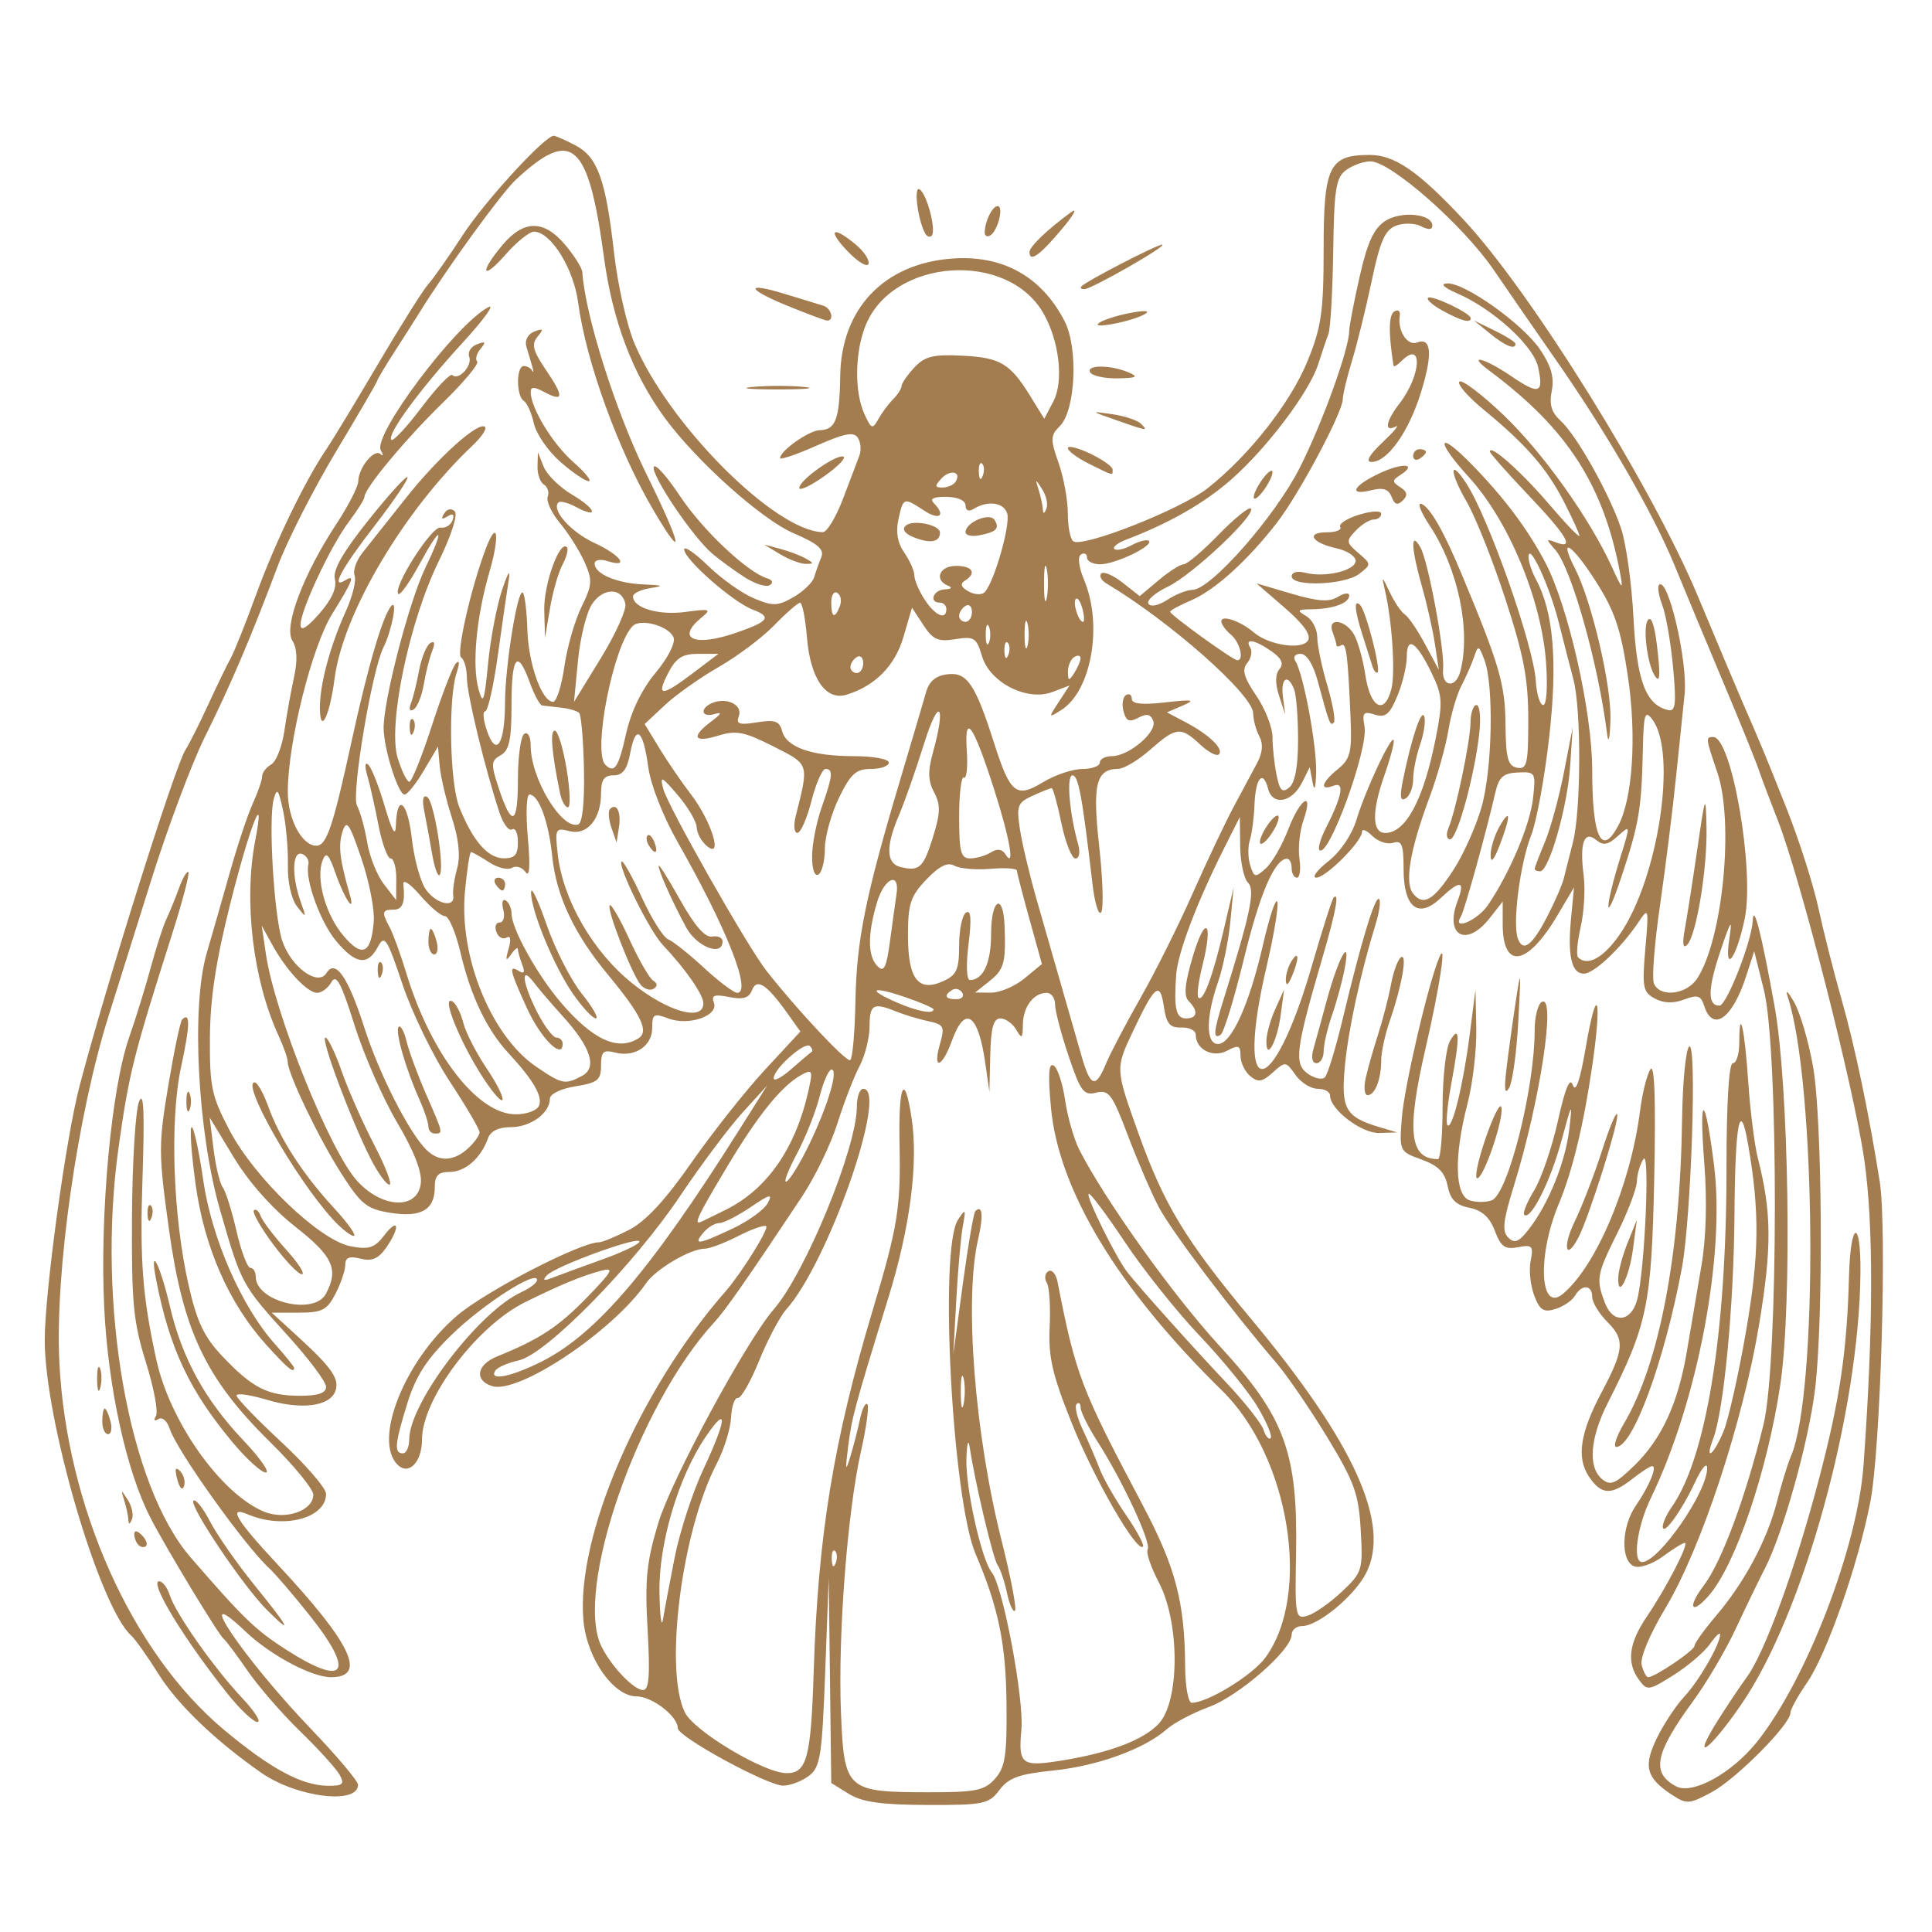<svg xmlns="http://www.w3.org/2000/svg" width="810" viewBox="0 0 810 810" height="810" version="1.0"><defs><clipPath id="a"><path d="M 18.758 56 L 790 56 L 790 756.836 L 18.758 756.836 Z M 18.758 56"/></clipPath></defs><g clip-path="url(#a)"><path fill="#A37D4F" d="M 355.879 752.09 L 348.504 747.52 L 347.977 704.566 L 347.445 661.609 L 345.965 701.055 C 344.637 736.383 343.922 740.922 339.121 744.547 C 336.172 746.77 331.348 748.613 328.398 748.641 C 321.863 748.699 284.16 728.156 284.16 724.535 C 284.16 719.531 273.367 711.219 266.871 711.219 C 257.258 711.219 246.117 695.383 244.625 679.598 C 241.305 644.457 267.965 582.648 304.27 541.316 C 310.68 534.016 322.383 515.262 321.238 514.121 C 320.551 513.43 315.293 515.262 309.551 518.191 C 303.809 521.117 297.5 523.512 295.527 523.512 C 289.5 523.512 275.008 532.027 270.879 537.992 C 256.879 558.219 217.328 584.633 206.293 581.129 C 198.727 578.727 199.852 572.148 208.422 568.691 C 226.07 561.574 234.125 556.289 246.023 544.031 C 256.887 532.836 257.738 531.234 251.988 532.777 C 243.742 534.992 235.387 538.449 220.203 545.922 C 199.883 555.922 176.922 586.484 176.922 603.527 C 176.922 613.012 171.344 618.762 166.672 614.086 C 156.324 603.738 169.641 570.375 191.617 551.594 C 203.613 541.344 243.312 520.832 251.156 520.832 C 252.465 520.832 258.098 518.508 263.672 515.664 C 270.625 512.121 278.832 503.293 289.82 487.539 C 298.629 474.914 312.523 457.355 320.695 448.527 L 335.559 432.473 L 330.09 424.793 C 321.441 412.645 317.27 409.938 315.266 415.172 C 314.008 418.445 311.531 419.18 305.688 418.012 C 299.504 416.773 298.125 417.273 299.297 420.328 C 301.422 425.867 288.77 430.262 280.141 426.98 C 274.125 424.691 273.438 425.102 273.438 430.973 C 273.438 438.598 266.074 443.445 257.785 441.277 C 252.941 440.008 251.988 440.906 251.988 446.746 C 251.988 452.82 250.594 453.953 241.266 455.445 C 235.129 456.426 230.543 458.652 230.543 460.648 C 230.543 466.664 222.441 472.566 214.18 472.566 C 209.043 472.566 205.66 474.219 204.582 477.258 C 201.652 485.52 195.039 491.336 188.57 491.336 C 183.738 491.336 182.285 492.812 182.285 497.711 C 182.285 507.234 176.562 510.543 163.664 508.48 C 153.781 506.898 151.398 504.988 143.074 491.969 C 133.652 477.234 120.621 450.066 120.621 445.152 C 120.621 443.715 118.875 438.734 116.738 434.086 C 106.039 410.812 102.105 377.746 107.012 352.348 C 111.5 329.137 104.816 346.023 96.582 378.711 C 90.527 402.754 88.102 418.695 88.004 435.094 C 87.883 455.684 88.707 459.555 96.293 473.977 C 106.836 494.027 134.105 520.102 147.074 522.535 C 154.707 523.969 157.055 523.188 161.156 517.852 C 167.223 509.961 167.852 514.598 161.875 523.133 C 158.652 527.734 155.918 528.898 151.152 527.699 C 146.441 526.52 144.75 527.207 144.75 530.301 C 144.75 532.613 142.91 538.066 140.66 542.418 C 137.113 549.281 135.07 550.332 125.246 550.336 L 113.918 550.344 L 124.906 560.395 C 139.297 573.555 142.504 578.258 140.551 583.344 C 138.125 589.676 126.125 591.145 111.895 586.863 C 104.898 584.758 99.172 583.953 99.172 585.082 C 99.172 586.207 107.617 594.973 117.941 604.562 C 128.262 614.152 136.707 623.945 136.707 626.324 C 136.707 636.586 118.77 641.266 103.863 634.891 C 95.383 631.262 98.953 637.211 116.695 656.25 C 147.465 689.277 154.004 703.176 138.762 703.176 C 130.707 703.176 113.34 693.914 103.066 684.137 C 79.309 661.527 101.824 695.059 130.5 724.992 C 141.285 736.254 150.113 746.73 150.113 748.277 C 150.113 756.793 124.25 753.551 109.438 743.18 C 90.043 729.602 74.469 714.621 66.449 701.836 C 61.824 694.461 56.691 687.223 55.039 685.746 C 41.691 673.812 18.73 595.402 18.758 561.844 C 18.773 541.781 27.598 477.27 33.297 455.535 C 44.488 412.855 73.457 320.906 77.773 314.344 C 79.23 312.133 83.48 303.688 87.219 295.574 C 90.953 287.461 95.23 278.637 96.723 275.957 C 98.215 273.281 103.035 261.215 107.434 249.141 C 115.328 227.488 127.949 201.383 136.848 188.312 C 139.355 184.625 149.098 168.555 158.496 152.602 C 167.891 136.652 177.391 121.566 179.602 119.082 C 181.812 116.602 188.324 107.328 194.07 98.48 C 203.172 84.461 228.426 56.914 232.172 56.914 C 232.895 56.914 236.914 58.688 241.105 60.855 C 250.539 65.734 253.949 75.148 257.441 105.98 C 258.934 119.168 262.734 136.145 265.891 143.711 C 280.062 177.711 324.902 222.738 344.957 223.113 C 346.695 223.145 350.512 216.836 353.441 209.094 C 356.367 201.352 359.457 193.207 360.309 190.992 C 361.156 188.777 360.871 185.434 359.672 183.555 C 357.977 180.902 354.105 181.641 342.273 186.875 C 333.902 190.578 327.055 192.91 327.055 192.059 C 327.055 189.012 339.207 180.441 343.652 180.355 C 350.348 180.223 351.984 175.887 352.266 157.527 C 352.703 129.305 370.73 110.461 399.262 108.395 C 420.414 106.863 436.652 115.906 446.316 134.598 C 452.137 145.855 450.961 172.02 444.336 178.645 C 440.375 182.609 440.32 184.164 443.812 194.062 C 445.949 200.117 447.695 209.676 447.695 215.305 C 447.695 220.93 448.742 226.18 450.02 226.969 C 454.328 229.633 495.32 213.398 506.359 204.652 C 523.895 190.758 541.133 168.758 548.297 151.129 C 554.016 137.055 554.938 130.551 554.938 104.309 C 554.938 69.684 557.25 64.957 574.215 64.957 C 584.727 64.957 594.617 71.77 613.617 92.098 C 641.793 122.242 692.551 203.832 711.848 249.988 C 720.172 269.898 728.562 289.809 730.488 294.234 C 738.484 312.578 740.203 316.719 749.156 339.277 C 754.305 352.25 760.27 370.953 762.406 380.84 C 764.543 390.727 768.887 407.863 772.055 418.926 C 777.574 438.184 783.543 466.664 788.082 495.352 C 791.199 515.078 788.469 607.613 784.109 629.871 C 778.949 656.242 765.828 693.609 757.527 705.59 C 753.742 711.055 750.645 716.699 750.645 718.133 C 750.645 722.941 727.977 745.797 717.715 751.332 C 708.184 756.477 707.168 756.543 700.852 752.398 C 690.16 745.395 688.887 740.547 694.641 728.719 C 697.477 722.887 702.656 715.055 706.148 711.312 C 712.355 704.66 721.156 689.395 721.156 685.273 C 721.156 684.133 719.242 685.934 716.902 689.273 C 714.566 692.613 707.719 698.461 701.691 702.266 C 691.246 708.863 690.566 708.957 687.176 704.324 C 681.871 697.066 682.844 688.973 690.348 677.91 C 698.723 665.566 708.367 646.855 706.355 646.855 C 705.527 646.855 701.371 649.43 697.113 652.578 C 692.855 655.727 687.473 657.574 685.156 656.684 C 679.348 654.457 679.75 640.016 685.867 631.18 C 691.441 623.125 694.926 614.676 692.676 614.676 C 691.848 614.676 688.102 617.09 684.355 620.039 C 675.402 627.082 671.262 626.805 666.02 618.809 C 660.906 611 662.523 600.574 671.457 583.77 C 680.922 565.965 681.297 561.645 674.016 554.359 C 670.453 550.797 667.535 546.016 667.535 543.734 C 667.535 538.605 663.184 538.32 660.297 543.262 C 659.117 545.281 655.438 547.777 652.121 548.805 C 647.168 550.344 645.578 549.328 643.215 543.125 C 641.633 538.969 640.961 532.43 641.727 528.594 C 642.969 522.355 642.41 521.754 636.449 522.895 C 630.969 523.941 629.246 522.727 626.715 516.027 C 624.57 510.344 621.348 507.426 616.043 506.363 C 610.363 505.227 608.059 502.91 606.914 497.191 C 605.777 491.504 602.98 488.672 596.012 486.152 C 586.73 482.793 586.652 482.629 587.695 468.941 C 588.699 455.766 598.68 412.844 603.383 401.492 C 606.684 393.523 603.648 413.648 597.605 439.805 C 589.625 474.352 590.949 485.961 602.875 485.961 C 603.938 485.961 604.809 476.004 604.812 463.836 C 604.82 451.672 606.23 439.301 607.949 436.352 C 612.047 429.32 612.16 434.391 608.371 454.891 C 606.797 463.418 606.113 471.004 606.855 471.746 C 608.852 473.742 613.484 454.836 616.207 433.57 L 618.602 414.898 L 618.941 431.098 C 619.125 440.004 617.469 454.242 615.258 462.734 C 609.504 484.832 609.895 501.262 616.223 503.27 C 618.961 504.141 623.102 504.125 625.422 503.234 C 632.23 500.621 643.41 456.344 643.41 431.996 C 643.41 426.453 644.727 421.105 646.336 420.109 C 652.598 416.238 645.715 461.711 634.633 497.395 C 630.152 511.824 629.684 516.207 632.328 518.844 C 634.973 521.48 636.73 520.785 640.902 515.457 C 649.191 504.871 656.34 487.176 657.949 473.27 C 659.297 461.629 659.004 462.07 654.656 478.207 C 650.066 495.246 641.676 511.938 639.027 509.289 C 638.328 508.59 640.219 503.973 643.227 499.027 C 646.23 494.082 650.703 480.988 653.164 469.93 C 656.27 455.977 658.188 451.398 659.441 454.977 C 660.633 458.371 662.48 452.918 664.871 438.949 C 669.547 411.602 671.773 417.84 667.594 446.586 C 663.965 471.555 659.242 491.066 653.508 504.777 C 644.457 526.43 645.531 550.527 655.191 542.508 C 669.223 530.859 683.621 496.754 687.602 465.723 C 688.559 458.277 690.516 450.434 691.957 448.289 C 693.688 445.715 694.227 461.188 693.543 494.004 C 692.441 546.961 690.703 555.363 674.059 588.215 C 666.594 602.953 665.68 615.156 671.668 620.129 C 675.145 623.016 677.258 622.148 684.984 614.656 C 696.684 603.312 703.559 588.418 707.254 566.406 C 708.863 556.82 711.594 540.762 713.32 530.719 C 715.305 519.184 715.754 503.383 714.543 487.812 C 712.199 457.668 714.809 458.133 718.621 488.543 C 723.363 526.375 711.766 587.457 692.121 628.082 C 686.34 640.043 684.309 654.898 688.457 654.898 C 695.453 654.898 715.855 625.414 715.734 615.477 C 715.703 612.824 713.422 615.48 710.664 621.379 C 704.992 633.527 697.242 644.219 697.113 640.074 C 697.066 638.559 698.789 634.805 700.941 631.73 C 715.391 611.094 723.836 558.895 723.836 490.199 C 723.836 462.348 724.84 445.738 726.516 445.738 C 727.992 445.738 729.199 441.918 729.199 437.246 C 729.199 421.355 731.426 430.914 732.934 453.27 C 733.762 465.523 735.574 480.004 736.965 485.449 C 742.77 508.172 742.898 522.727 737.574 554.961 C 730.828 595.828 713.332 648.961 698.395 673.926 C 691.566 685.336 687.492 695.082 688.285 698.105 C 689.012 700.891 690.23 703.172 690.992 703.172 C 693.812 703.172 710.43 691.938 710.43 690.027 C 710.43 688.941 714.465 683.305 719.395 677.512 C 731.496 663.285 740.922 645.617 745.043 629.43 C 746.926 622.055 749.52 613.609 750.809 610.66 C 762.395 584.215 761.449 453.582 749.414 417.582 C 748.43 414.633 749.66 415.754 752.152 420.07 C 754.641 424.391 758.211 436.457 760.082 446.887 C 764.031 468.902 764.578 552.801 760.965 582.496 C 758.289 604.484 747.578 642.758 739.949 657.582 C 737.293 662.742 731.746 674.207 727.625 683.055 C 723.5 691.906 715.512 705.453 709.871 713.168 C 693.781 735.172 692.152 743.277 702.691 748.918 C 709.543 752.586 726.098 743.477 736.68 730.215 C 757.355 704.305 778.793 648.641 781.281 614.414 C 785.445 557.156 785.543 513.191 781.559 485.93 C 777.125 455.566 754.746 367.82 745.32 343.848 C 742.129 335.734 738.496 326.082 737.242 322.395 C 735.988 318.707 729.375 302.418 722.547 286.191 C 715.719 269.969 706.48 247.797 702.016 236.918 C 692.996 214.945 673.574 181.332 652.238 150.773 C 644.516 139.711 632.84 122.812 626.285 113.215 C 613.496 94.48 583.023 67.645 574.543 67.645 C 571.695 67.645 567.125 69.285 564.383 71.289 C 560.086 74.434 559.34 79.121 558.949 105.48 C 558.699 122.281 557.801 137.836 556.949 140.047 C 556.102 142.258 554.18 147.93 552.68 152.645 C 548.973 164.289 531.281 187.762 516.211 201.031 C 505.012 210.891 490.152 219.398 472.207 226.223 C 468.641 227.578 466.387 229.355 467.203 230.172 C 468.02 230.988 471.305 230.254 474.508 228.539 C 477.707 226.824 480.941 226.035 481.688 226.785 C 483.73 228.828 467.539 236.586 461.234 236.586 C 458.211 236.586 455.738 235.309 455.738 233.746 C 455.738 232.184 454.605 231.605 453.219 232.461 C 451.727 233.387 452.273 237.785 454.559 243.262 C 462.457 262.164 457.547 289.812 444.887 297.719 C 439.512 301.074 439.492 301 443.898 294.273 L 448.402 287.398 L 441.242 290.121 C 430.613 294.164 414.973 286.184 411.688 275.043 C 409.422 267.348 408.406 266.703 400.559 267.977 C 393.32 269.152 391.148 268.199 387.141 262.074 L 382.355 254.773 L 378.797 266.973 C 375.273 279.066 366.973 287.527 354.984 291.242 C 346.301 293.934 339.758 284.559 338.332 267.383 C 337.664 259.293 336.359 252.688 335.434 252.703 C 334.512 252.719 329.648 256.961 324.625 262.133 C 319.605 267.301 309.133 275.172 301.355 279.621 C 293.578 284.074 283.402 291.277 278.742 295.629 L 270.27 303.547 L 276.406 313.641 C 279.781 319.191 285.781 327.961 289.738 333.121 C 298.305 344.293 303.273 360.43 296.391 354.715 C 294.086 352.801 292.152 349.273 292.094 346.871 C 292.031 344.473 288.48 338.41 284.199 333.402 C 277.328 325.367 276.609 325.051 278.074 330.719 C 279.945 337.977 313.367 396.887 321.41 407.113 C 334.398 423.629 354.871 445.441 356.461 444.457 C 357.422 443.863 358.406 432.746 358.641 419.758 C 359.109 394.324 362.805 375.977 377.168 327.758 C 382.223 310.797 387.211 293.902 388.254 290.215 C 389.574 285.559 392.344 283.258 397.324 282.68 C 405.473 281.73 408.902 286.832 416.82 311.668 C 423.543 332.758 426.078 334.781 437.262 327.961 C 442.266 324.91 449.676 322.41 453.73 322.406 C 457.785 322.398 461.102 321.188 461.102 319.711 C 461.102 318.238 463.352 317.031 466.102 317.031 C 473.312 317.031 485.273 306.855 483.5 302.234 C 482.418 299.414 480.707 299.059 477.215 300.926 C 473.457 302.938 472.117 302.348 471.031 298.199 C 470.273 295.285 470.742 292.227 472.078 291.402 C 473.414 290.574 474.508 291.289 474.508 292.992 C 474.508 295.137 478.816 295.59 488.582 294.48 C 500.074 293.172 501.43 293.41 495.953 295.77 L 489.254 298.66 L 497.207 302.875 C 507.07 308.098 513.219 314.066 511.008 316.277 C 510.09 317.195 506.551 315.328 503.145 312.125 C 495.078 304.547 493.078 304.754 482.242 314.309 C 477.25 318.707 471.203 322.328 468.805 322.352 C 459.5 322.441 457.941 328.793 460.844 354.785 C 462.359 368.387 462.738 380.84 461.684 382.461 C 460.625 384.082 458.984 378.773 458.035 370.664 C 453.699 333.598 452.129 325.074 449.641 325.074 C 447.039 325.074 448.324 340.789 451.996 353.902 C 452.973 357.391 452.504 359.934 450.883 359.934 C 449.34 359.934 446.699 353.297 445.016 345.188 C 443.332 337.074 441.496 330.438 440.934 330.438 C 440.367 330.438 436.766 331.871 432.93 333.621 C 426.594 336.504 426.102 337.812 427.613 347.699 C 428.527 353.691 431.703 367.043 434.672 377.367 C 445.453 414.859 450.148 431.219 453.34 442.395 C 457.18 455.855 459.305 456.566 463.73 445.871 C 465.535 441.52 472.027 429.148 478.16 418.387 C 484.289 407.625 494.109 387.957 499.98 374.684 C 505.855 361.41 513.559 345.121 517.105 338.484 L 527.031 319.93 C 529.371 315.566 529.68 311.887 527.98 308.707 C 526.586 306.105 525.43 301.785 525.41 299.105 C 525.352 291.324 490.793 260.719 463.863 244.602 C 461.691 243.301 460.727 241.434 461.711 240.445 C 462.695 239.461 466.727 241.191 470.668 244.293 L 477.832 249.93 L 485.758 243.258 C 490.121 239.586 494.848 236.586 496.262 236.586 C 497.68 236.586 504.266 230.996 510.902 224.168 C 517.535 217.34 523.617 212.406 524.41 213.203 C 526.867 215.66 499.801 241.145 489.582 245.996 C 484.266 248.52 480.621 251.723 481.484 253.113 C 482.387 254.578 485.73 253.891 489.41 251.48 C 492.906 249.188 497.629 247.312 499.902 247.312 C 507.559 247.312 534.516 216.668 544.922 196.129 C 554.363 177.5 565.664 146.203 565.664 138.688 C 565.664 136.848 567.617 126.68 570.008 116.094 C 573.262 101.684 575.953 95.793 580.715 92.676 C 587.363 88.316 600.516 89.598 600.516 94.605 C 600.516 96.352 598.828 96.445 595.824 94.875 C 593.238 93.52 588.523 93.402 585.32 94.609 C 580.664 96.371 578.629 100.977 575.094 117.758 C 572.668 129.281 568.949 144.367 566.832 151.277 C 564.715 158.191 562.977 165.434 562.969 167.367 C 562.949 172.824 544.82 206.855 535.473 218.992 C 523.242 234.863 509.25 247.539 499.309 251.742 C 494.516 253.77 490.594 255.902 490.594 256.48 C 490.594 257.797 516.93 276.809 518.75 276.809 C 521.727 276.809 519.82 269.199 516.062 266.082 C 513.852 264.246 512.043 261.723 512.043 260.473 C 512.043 257.629 520.059 260.367 525.625 265.117 C 531.973 270.535 545.852 272.625 548.375 268.539 C 549.789 266.25 546.531 261.66 538.645 254.836 L 526.789 244.578 L 541.449 248.902 C 552.539 252.176 557.277 252.504 560.887 250.25 C 563.512 248.609 565.664 248.352 565.664 249.684 C 565.664 252.859 558.934 255.336 550.027 255.438 C 543.875 255.508 543.531 255.902 547.566 258.254 C 550.145 259.754 552.258 263.723 552.258 267.07 C 552.258 270.414 554.148 279.523 556.461 287.312 C 558.773 295.098 560.008 302.129 559.203 302.93 C 557.672 304.465 557.426 303.82 552.457 285.523 C 550.543 278.477 547.809 274.129 545.289 274.129 C 542.887 274.129 542.004 275.398 543.137 277.234 C 546.504 282.68 552.078 312.621 551.797 323.734 C 551.629 330.488 551.078 332.086 550.316 328.055 L 549.105 321.645 L 545.922 328.027 C 541.715 336.469 533.562 337.996 531.656 330.703 C 529.5 322.465 526.379 326.125 525.953 337.387 C 525.75 342.805 524.867 349.492 523.996 352.246 C 523.121 355 523.199 359.758 524.168 362.812 C 525.809 367.977 526.273 368.062 530.738 364.023 C 533.379 361.633 537.594 354.305 540.102 347.738 C 545.152 334.504 550.961 331.031 546.465 343.934 C 544.906 348.402 544.156 355.645 544.797 360.023 C 545.441 364.398 544.969 367.98 543.75 367.98 C 542.531 367.98 541.531 366.172 541.531 363.961 C 541.531 361.746 540.629 359.977 539.523 360.02 C 534.34 360.238 528.152 374.703 521.441 402.281 C 517.414 418.844 513.047 433.059 511.738 433.867 C 508.457 435.898 508.75 432.562 513.078 418.738 C 524.328 382.789 526.332 373.156 523.215 370.039 C 521.496 368.316 520.023 361.418 519.945 354.707 L 519.805 342.508 L 513.074 355.914 C 501.637 378.699 493.738 399.613 493.105 408.801 C 492.121 423.02 493.031 426.977 497.297 426.977 C 502.039 426.977 502.5 423.867 498.371 419.734 C 496.223 417.59 496.688 412.508 500.066 401.098 C 505.379 383.16 508.816 386.16 504.156 404.672 C 502.461 411.398 501.688 417.512 502.438 418.262 C 504.43 420.254 508.516 409.254 513.145 389.434 L 517.211 372.004 L 515.824 386.457 C 515.062 394.402 512.711 405.867 510.598 411.93 C 505.516 426.523 505.535 437.703 510.648 437.703 C 516.254 437.703 523.754 421.184 529.496 396.18 C 532.199 384.406 534.91 376.258 535.516 378.078 C 536.121 379.898 534.105 392.098 531.031 405.184 C 517.508 462.801 533.348 462.406 550.066 404.711 C 554.41 389.73 558.488 376.945 559.133 376.301 C 561.617 373.812 560.074 382.227 554.625 400.863 C 543.215 439.883 542.434 445.855 548.176 450.055 C 551 452.121 554.277 452.844 555.457 451.664 C 556.637 450.484 560.039 439.316 563.02 426.848 C 570.707 394.676 576.586 375.328 578.184 376.93 C 578.941 377.688 578.32 382.316 576.809 387.223 C 570.441 407.855 565.273 431.684 563.844 446.969 C 562.172 464.902 564.062 468.266 578.227 472.52 L 585.77 474.781 L 578.277 475.012 C 570.863 475.242 557.621 465.152 557.621 459.277 C 557.621 457.734 555.277 456.473 552.41 456.473 C 549.543 456.473 545.355 453.84 543.105 450.625 C 539.129 444.949 538.848 444.918 533.621 449.652 C 529.207 453.648 527.492 453.918 524.156 451.152 C 521.918 449.293 520.086 445.465 520.086 442.641 C 520.086 438.293 519.246 437.961 514.555 440.477 C 508.562 443.684 501.32 440.031 501.32 433.809 C 501.32 432.027 498.609 430.668 495.293 430.785 C 490.426 430.957 489.008 429.234 487.922 421.848 C 486.352 411.188 484.156 412.988 474.934 432.516 C 467.602 448.031 467.605 448.066 477.238 474.98 C 488.098 505.305 496.855 519.738 524.676 553.141 C 567.914 605.051 583.285 639.152 572.684 659.652 C 567.75 669.199 552.594 681.723 545.973 681.723 C 543.531 681.723 541.535 683.344 541.535 685.328 C 541.535 691.715 519.465 711.02 506.855 715.656 C 500.125 718.133 492.188 722.312 489.223 724.941 C 479.891 733.219 460.266 740.379 441.691 742.281 C 427.23 743.762 422.867 745.34 419.02 750.461 C 414.586 756.363 412.484 756.801 388.754 756.734 C 369.484 756.68 361.449 755.547 355.879 752.09 Z M 417.125 745.777 C 421.445 740.988 422.191 736.129 421.988 714.27 C 421.75 689.164 418.602 673.898 409.059 651.605 C 399.242 628.676 393.66 523.578 401.617 511.438 C 404.844 506.512 405.012 506.727 403.656 514.121 C 402.844 518.543 401.621 532.422 400.934 544.957 L 399.684 567.75 L 403.652 538.41 C 405.836 522.27 408.195 508.496 408.895 507.793 C 411.891 504.797 412.379 509.645 410.082 519.559 C 404.211 544.887 408.625 601.242 420.008 646.273 C 423.84 661.438 426.324 674.496 425.527 675.293 C 424.734 676.09 423.223 672.734 422.176 667.832 C 421.129 662.934 419.375 657.719 418.277 656.246 C 416.395 653.711 408.691 621.184 406.531 606.637 C 405.98 602.949 405.371 605.188 405.168 611.613 C 404.785 623.844 411.543 654.086 415.812 659.254 C 420.461 664.883 429.398 712.355 428.223 725.164 C 426.879 739.77 428.25 740.824 445.051 738.125 C 465.227 734.887 479.375 729.523 485.809 722.676 C 494.656 713.254 494.684 680.246 485.855 663.445 C 482.512 657.078 480.402 650.855 481.168 649.613 C 482.801 646.973 470.73 620.957 460.316 604.68 C 456.328 598.441 453.062 591.906 453.062 590.156 C 453.062 588.406 452.301 587.734 451.371 588.664 C 450.441 589.594 451.566 594.34 453.879 599.207 C 456.188 604.078 459.367 611.449 460.941 615.598 C 462.52 619.742 467.539 628.559 472.098 635.188 C 476.656 641.816 479.852 647.777 479.195 648.434 C 476.582 651.047 458.621 619.863 449.258 596.461 C 441.145 576.168 439.469 568.84 440.082 556.293 C 440.492 547.848 439.945 539.516 438.859 537.773 C 437.777 536.031 438.078 533.871 439.535 532.973 C 440.988 532.07 442.723 534.102 443.387 537.48 C 451.055 576.59 453.109 581.977 478.949 630.773 C 492.852 657.023 496.711 671.609 496.871 698.484 C 496.922 706.965 498.164 713.902 499.633 713.902 C 506.25 713.902 524.984 702.438 530.449 695.043 C 549.996 668.602 540.684 610.797 512.422 583.09 C 468.801 540.324 443.844 499.074 440.621 464.426 C 439.328 450.508 439.656 445.434 441.758 446.734 C 443.383 447.734 445.539 454.262 446.551 461.23 C 447.566 468.203 450.23 477.527 452.469 481.949 C 463.055 502.852 491.914 543.219 511.441 564.438 C 538.699 594.055 544.164 608.957 543.379 651.527 C 542.895 677.836 543.098 678.91 548.234 677.375 C 551.184 676.492 557.621 671.984 562.539 667.352 C 571.168 659.227 571.445 658.328 570.488 641.504 C 569.625 626.273 567.855 621.363 556.484 602.621 C 549.324 590.82 539.715 576.789 535.129 571.438 C 516.074 549.199 491.102 516.102 485.828 506.086 C 482.719 500.188 476.879 486.641 472.848 475.984 C 466.328 458.75 464.867 456.777 459.609 458.098 C 454.363 459.414 453.055 457.68 448.02 442.758 C 444.895 433.508 442.34 423.758 442.34 421.094 C 442.34 418.434 440.77 416.254 438.852 416.254 C 433.34 416.254 428.941 422.09 428.852 429.527 C 428.781 435.465 428.41 435.746 426.039 431.672 C 424.535 429.09 421.555 426.98 419.418 426.98 C 416.512 426.98 415.438 430.879 415.172 442.398 L 414.812 457.816 L 413.09 445.75 C 410.113 424.887 404.57 421.172 399.078 436.367 C 394.938 447.816 390.867 448.91 394.078 437.711 C 396.184 430.379 395.754 429.535 389.199 428.141 C 385.25 427.297 379.246 425.484 375.859 424.113 C 366.148 420.176 364.59 421.035 364.574 430.332 C 364.566 435.125 362.648 442.668 360.312 447.094 C 357.98 451.516 353.828 462.273 351.09 470.992 C 348.355 479.711 341.629 493.59 336.148 501.828 C 313.133 536.43 304.16 549.289 299.488 554.352 C 267.371 589.188 240.328 667.32 252.324 690.621 C 256.699 699.117 265.805 708.547 269.633 708.547 C 272.121 708.547 272.586 702.301 271.512 683.324 C 270.312 662.203 271.047 654.902 276.027 638.41 C 281.484 620.336 312.926 562.172 324.359 548.992 C 337.719 533.598 359.227 481.18 359.227 464.023 C 359.227 459.875 360.434 456.48 361.91 456.48 C 372.688 456.48 347.301 529.254 329.633 548.992 C 326.992 551.945 321.883 561.598 318.285 570.445 C 314.684 579.297 310.66 586.34 309.344 586.102 C 308.027 585.863 306.75 589.551 306.504 594.297 C 306.262 599.047 303.566 607.719 300.52 613.566 C 285.828 641.758 278.363 699.867 287.113 717.898 C 290.945 725.797 320.422 743.406 329.812 743.406 C 338.305 743.406 340.012 736.941 341.16 700.492 C 342.949 643.73 349.477 603.895 365.977 548.992 C 376.355 514.473 377.684 506.246 377.141 479.945 C 376.613 454.582 379.211 448.914 382.207 468.879 C 385.039 487.773 381.59 514.461 372.516 543.863 C 358.203 590.234 357.098 594.328 355.566 606.648 C 354.328 616.598 354.492 617.305 356.512 610.672 C 357.855 606.246 359.68 599.164 360.562 594.934 C 361.445 590.707 362.828 587.906 363.637 588.715 C 364.445 589.52 363.246 598.41 360.969 608.473 C 355.266 633.715 351.27 685.793 352.574 717.934 C 353.895 750.512 354.812 751.355 388.973 751.414 C 409.055 751.449 412.672 750.727 417.125 745.789 Z M 142.367 744.07 C 140.953 741.488 133.562 733.344 125.949 725.969 C 118.34 718.594 108.375 707.129 103.809 700.492 C 99.242 693.855 94.727 687.82 93.77 687.086 C 91.641 685.445 69.586 648.992 63.078 636.348 C 53.023 616.836 45.336 581.891 43.695 548.266 C 41.793 509.266 46.66 456.332 54.109 435.023 C 56.941 426.91 61.051 413.633 63.234 405.523 C 65.414 397.41 68.34 388.359 69.73 385.41 C 71.117 382.461 73.52 376.562 75.066 372.301 C 76.613 368.039 78.375 365.051 78.977 365.652 C 79.582 366.258 76.434 378.191 71.984 392.172 C 55.918 442.629 54.016 450.246 49.668 481.398 C 40.523 546.906 53.914 622.887 79.898 652.918 C 101.859 678.309 107.094 683.371 119.824 691.543 C 144.984 707.684 149.176 701.574 129.715 677.129 C 122.918 668.594 115.375 659.797 112.957 657.586 C 102.723 648.23 74.023 608.031 71.18 599.07 C 70.129 595.762 68.02 593.941 66.398 594.945 C 64.684 596.004 64.266 595.488 65.379 593.691 C 66.414 592.016 64.523 581.875 61.176 571.156 C 55.883 554.211 55.121 546.238 55.332 510.102 C 55.469 487.238 56.805 465.52 58.305 461.832 C 60.258 457.027 60.668 466.152 59.742 494.012 C 58.59 528.652 59.711 543.371 65.543 570.055 C 71.23 596.105 92.598 626.258 110.691 633.773 C 119.598 637.473 131.348 633.414 131.348 626.641 C 131.348 624.305 123.152 614.324 113.133 604.461 C 86.199 577.949 76.711 557.941 70.805 515.223 C 66.438 483.617 66.422 479.785 70.547 455.16 C 72.969 440.691 75.578 428.23 76.34 427.469 C 79.828 423.98 79.715 429.797 75.961 447.113 C 71.094 469.566 72.469 509.777 79.102 538.934 C 82.602 554.328 85.574 560.547 93.363 568.758 C 105.871 581.949 112.266 585.184 125.812 585.184 C 133.363 585.184 136.711 584.031 136.711 581.434 C 136.711 579.367 129.547 569.77 120.785 560.102 C 101.293 538.586 101.27 538.547 92.25 507.281 C 82.848 474.699 80.105 422.031 86.648 399.68 C 88.945 391.832 93.379 376.359 96.496 365.297 C 99.617 354.234 103.91 341.383 106.035 336.734 C 108.16 332.086 109.902 327.02 109.902 325.473 C 109.902 323.922 111.613 321.691 113.703 320.512 C 115.793 319.332 118.289 312.938 119.246 306.301 C 120.207 299.664 122.027 289.547 123.289 283.816 C 124.809 276.906 124.562 271.762 122.551 268.543 C 118.867 262.648 127.207 240.656 141.164 219.465 C 146.086 211.984 150.156 204.027 150.203 201.781 C 150.32 196.055 156.906 187.992 159.523 190.367 C 160.723 191.449 160.785 190.75 159.664 188.812 C 156.09 182.617 190.91 136.184 204.645 128.832 C 207.793 127.148 203.023 133.789 194.043 143.59 C 175.883 163.414 162.004 182.324 164.09 184.41 C 164.836 185.16 170.555 179.012 176.793 170.75 C 183.027 162.484 188.82 156.41 189.656 157.246 C 192.191 159.781 198.152 153.312 196.719 149.582 C 195.984 147.668 197.434 145.312 199.938 144.352 C 203.555 142.965 203.867 143.359 201.457 146.266 C 199.785 148.277 199.156 150.66 200.059 151.562 C 200.961 152.465 194.52 160.195 185.75 168.746 C 170.074 184.023 152.797 204.773 152.797 208.32 C 152.797 209.312 149.887 213.965 146.332 218.66 C 138.727 228.699 125.988 255.824 125.988 261.977 C 125.988 264.84 128.621 263.266 133.902 257.25 C 139.09 251.336 141.332 246.387 140.41 242.867 C 139.426 239.098 143.566 231.781 154.355 218.234 C 162.797 207.637 170.203 199.465 170.812 200.074 C 171.422 200.684 165.203 209.875 156.996 220.496 C 143.098 238.488 138.418 247.203 144.754 243.285 C 149.043 240.633 147.961 243.422 139.277 257.395 C 130.734 271.141 120.727 311.156 120.66 331.848 C 120.621 343.316 126.555 354.57 132.633 354.57 C 136.938 354.57 139.625 346.582 147.508 310.324 C 154.285 279.164 160.574 257.816 164.098 254.012 C 166.805 251.086 164.223 264.547 160.754 271.441 C 155.934 281.023 147.219 333.066 149.656 337.707 C 151.043 340.344 152.977 347.328 153.961 353.227 C 154.941 359.129 158.074 366.973 160.914 370.656 L 166.082 377.363 L 166.141 368.648 C 166.176 363.852 165.113 359.934 163.785 359.934 C 162.461 359.934 160.148 353.598 158.652 345.852 C 157.16 338.109 155.051 328.758 153.969 325.07 C 152.82 321.148 153.004 319.289 154.41 320.59 C 155.734 321.809 158.832 329.652 161.293 338.02 C 164.406 348.609 165.832 351.039 165.984 346.012 C 166.398 332.289 170.891 335.961 172.641 351.453 C 173.609 360.008 176.242 369.637 178.496 372.855 C 182.895 379.137 190.926 380.875 190.012 375.352 C 189.707 373.508 190.438 368.48 191.637 364.176 C 193.105 358.91 192.383 351.902 189.422 342.723 C 187.004 335.227 184.711 325.473 184.328 321.051 L 183.629 313.004 L 177.688 323.059 C 174.418 328.59 170.789 333.117 169.625 333.117 C 166.906 333.117 160.84 313.777 160.84 305.105 C 160.84 293.312 171.477 252.414 178.199 238.367 C 186.762 220.473 185.18 219.422 175.754 236.746 C 171.68 244.23 167.75 249.75 167.016 249.016 C 164.477 246.477 180.93 220.559 184.68 221.195 C 186.742 221.547 189.016 220.156 189.73 218.105 C 190.598 215.617 189.883 215.086 187.582 216.512 C 185.238 217.957 184.797 217.574 186.195 215.309 C 187.398 213.363 189.246 212.973 190.641 214.367 C 192.035 215.762 189.238 224.492 183.898 235.383 C 171.551 260.578 162.5 304.031 166.734 317.816 C 168.41 323.281 170.609 327.754 171.617 327.754 C 172.625 327.754 176.871 317.195 181.047 304.289 C 185.223 291.387 189.758 279.621 191.129 278.145 C 192.664 276.488 192.773 278.023 191.414 282.168 C 187.867 292.973 188.566 328.305 192.52 338.289 C 198.102 352.375 204.465 359.754 211.109 359.848 C 215.812 359.914 217.141 358.422 217.141 353.07 C 217.141 349.297 216.031 346.895 214.676 347.73 C 213.32 348.57 210.922 345.32 209.344 340.516 C 203.234 321.879 195.816 291.215 195.754 284.336 C 195.723 280.367 194.637 276.465 193.344 275.668 C 191.125 274.297 197.438 246.441 203.699 229.965 C 208.566 217.168 209.656 224.449 205.18 239.844 C 199.711 258.668 197.84 278.719 200.613 288.871 C 202.508 295.805 203.062 294.32 204.633 278.145 C 205.633 267.82 208.273 253.941 210.5 247.309 C 213.02 239.793 214.062 238.277 213.262 243.285 C 212.555 247.711 210.512 261.887 208.715 274.793 C 206.918 287.699 204.523 298.258 203.391 298.258 C 202.258 298.258 202.637 301.992 204.227 306.559 C 208.109 317.699 211.684 311.938 211.738 294.453 C 211.785 278.984 217.082 246.355 219.203 248.477 C 220.008 249.281 220.859 256.285 221.102 264.043 C 221.543 278.43 227.188 294.234 231.887 294.234 C 233.32 294.234 235.441 287.598 236.605 279.484 C 237.766 271.375 240.996 260.113 243.785 254.461 C 248.316 245.277 248.457 243.285 245.098 235.691 C 243.031 231.02 238.418 223.691 234.844 219.41 C 231.27 215.125 228.926 210.121 229.629 208.285 C 230.336 206.445 229.621 204.148 228.047 203.172 C 226.473 202.199 225.262 198.758 225.352 195.527 L 225.523 189.652 L 227.965 195.738 C 229.309 199.082 234.715 204.359 239.977 207.465 C 250.082 213.43 251.211 217.766 241.27 212.445 C 238.066 210.73 234.852 209.93 234.121 210.66 C 231.027 213.75 239.309 223.062 249.211 227.629 C 260.219 232.707 264.211 238.266 254.676 235.238 C 251.676 234.289 249.312 234.758 249.312 236.305 C 249.312 240.621 258.68 244.586 269.914 245.027 C 277.992 245.344 278.594 245.664 272.77 246.547 C 268.715 247.16 265.398 248.746 265.398 250.07 C 265.398 254.902 276.219 258.086 287.426 256.555 C 297.664 255.156 298.402 255.402 294.219 258.816 C 283.102 267.891 291.148 271.383 308.914 265.195 C 322.426 260.484 323.68 258.652 315.508 255.547 C 307.223 252.395 286.848 234.488 286.848 230.359 C 286.848 228.758 291.371 231.855 296.898 237.238 C 302.43 242.625 311.047 248.75 316.055 250.844 C 324.086 254.207 326.035 254.148 332.664 250.348 C 336.793 247.977 340.703 244.211 341.355 241.977 C 342.004 239.746 343.34 235.984 344.32 233.617 C 345.68 230.336 342.922 227.945 332.699 223.547 C 319.195 217.738 291.672 193.039 278.488 174.902 C 265.18 156.598 256.809 134.426 253.234 108.008 C 246.66 59.453 239.824 53.406 216.281 75.344 C 210.066 81.137 187.039 112.914 175.531 131.582 C 174.027 134.023 169.504 141.125 165.477 147.363 C 161.453 153.602 158.16 159.117 158.16 159.617 C 158.16 160.117 150.43 173.406 140.977 189.145 C 131.527 204.883 120.504 226.52 116.477 237.227 C 105.051 267.625 96.711 287.188 85.883 308.98 C 80.391 320.043 70.223 347.195 63.297 369.316 C 56.367 391.441 48.414 416.781 45.621 425.629 C 32.434 467.426 23.035 533.27 24.879 570.953 C 27.848 631.586 55.242 692.863 93.816 725.145 C 113.43 741.555 126.5 748.605 137.477 748.695 C 143.789 748.746 144.547 748.031 142.371 744.062 Z M 95.754 710.551 C 77.418 687.691 62.328 662.953 66.73 662.953 C 68.156 662.953 70.152 665.562 71.164 668.754 C 73.609 676.461 89.727 699.363 101.52 711.891 C 106.727 717.422 109.617 721.945 107.941 721.945 C 106.266 721.945 100.781 716.816 95.754 710.551 Z M 111.719 674.766 C 101.859 664.906 79.164 631.121 81.098 629.188 C 81.988 628.301 85.117 632.215 88.055 637.887 C 90.992 643.562 99.516 655.746 106.996 664.965 C 121.465 682.789 123.07 686.121 111.715 674.766 Z M 58.066 647.754 C 57.082 646.773 56.281 644.723 56.281 643.195 C 56.281 641.516 57.527 641.676 59.453 643.598 C 61.195 645.344 62 647.395 61.238 648.156 C 60.477 648.922 59.051 648.738 58.066 647.754 Z M 53.809 637.027 C 53.695 635.301 52.902 631.684 52.055 628.98 C 50.59 624.312 50.664 624.305 53.586 628.863 C 55.277 631.5 56.066 635.121 55.34 636.906 C 54.391 639.254 53.965 639.285 53.809 637.027 Z M 74.324 620.262 C 73.16 615.801 73.508 614.754 75.496 616.742 C 77.055 618.301 77.801 621.16 77.156 623.094 C 76.488 625.102 75.273 623.887 74.324 620.262 Z M 97.445 604.625 C 79.398 582.969 71.137 565.43 65.539 536.918 C 62.426 521.066 67.109 529.961 71.27 547.809 C 76.293 569.348 85.914 586.887 102.008 603.855 C 109.055 611.285 113.301 617.363 111.441 617.363 C 109.578 617.363 103.281 611.633 97.445 604.625 Z M 42.875 595.91 C 42.875 592.961 43.336 590.547 43.902 590.547 C 44.469 590.547 45.562 592.961 46.332 595.91 C 47.105 598.863 46.641 601.273 45.305 601.273 C 43.969 601.273 42.875 598.863 42.875 595.91 Z M 40.715 578.48 C 40.66 574.059 41.219 571.922 41.953 573.738 C 42.688 575.555 42.73 579.172 42.051 581.781 C 41.371 584.391 40.77 582.906 40.715 578.48 Z M 111.629 563.812 C 95.922 546.422 85.613 522.934 81.957 496.195 C 80.18 483.195 79.461 472.559 80.363 472.559 C 81.262 472.559 83.434 482.516 85.188 494.684 C 88.707 519.094 101.23 547.77 115.203 563.426 C 119.656 568.418 123.305 572.945 123.305 573.48 C 123.305 575.965 120.539 573.676 111.629 563.812 Z M 61.855 508.984 C 61.738 506.156 62.371 504.574 63.262 505.465 C 64.152 506.355 64.246 508.668 63.473 510.605 C 62.617 512.742 61.98 512.109 61.855 508.984 Z M 78.152 461.832 C 78.152 458.145 78.758 456.637 79.504 458.48 C 80.246 460.324 80.246 463.344 79.504 465.184 C 78.758 467.027 78.152 465.52 78.152 461.832 Z M 181.176 358.047 C 180.211 352.449 178.73 344.398 177.887 340.156 C 176.895 335.184 177.336 333.059 179.129 334.168 C 182.07 335.984 186.566 364.594 184.273 366.887 C 183.535 367.625 182.141 363.648 181.176 358.047 Z M 171.773 305.188 C 171.656 302.359 172.289 300.773 173.18 301.668 C 174.074 302.559 174.168 304.871 173.395 306.805 C 172.539 308.945 171.902 308.309 171.773 305.188 Z M 134.125 296.918 C 134.043 286.996 138.312 271.027 145.016 256.203 C 147.805 250.035 149.449 243.328 148.668 241.301 C 147.891 239.27 149.406 234.938 152.035 231.668 C 154.664 228.402 162.82 218.125 170.156 208.836 C 183.695 191.699 200.746 176.391 203.375 179.016 C 204.168 179.809 201.859 183.254 198.242 186.668 C 169.426 213.895 143.824 257.082 140.281 284.438 C 138.234 300.227 134.219 308.371 134.125 296.918 Z M 172.289 294.867 C 173.191 292.516 174.738 286.273 175.73 280.988 C 176.723 275.707 178.809 270.594 180.363 269.633 C 182.211 268.492 182.492 269.668 181.172 273.016 C 180.059 275.836 178.484 282.098 177.676 286.926 C 176.863 291.754 174.953 296.48 173.426 297.422 C 171.75 298.457 171.301 297.445 172.289 294.867 Z M 228.18 255.891 C 227.883 245.148 234.613 226.352 237.66 229.398 C 238.41 230.148 237.598 233.422 235.855 236.68 C 234.113 239.934 231.742 248.184 230.59 255.008 L 228.492 267.418 Z M 312.125 241.973 C 307.805 239.191 301.699 234.73 298.562 232.059 C 290.422 225.129 272.941 199.195 274.09 195.754 C 274.621 194.16 279.539 199.617 285.023 207.879 C 294.504 222.168 313.184 239.832 321.562 242.438 C 323.902 243.164 324.359 244.32 322.715 245.34 C 321.207 246.27 316.441 244.758 312.125 241.977 Z M 327.059 232.355 L 320.355 228.312 L 327.059 230.09 C 330.746 231.07 335.57 232.891 337.781 234.145 C 341.355 236.168 341.355 236.418 337.781 236.406 C 335.57 236.398 330.742 234.574 327.059 232.352 Z M 274.23 214.387 C 259.367 189.289 245.664 151.594 242.371 126.758 C 240.477 112.496 230.891 97.141 223.879 97.141 C 221.953 97.141 216.629 101.406 212.055 106.621 C 202.043 118.023 200.785 114.465 210.672 102.711 C 219.625 92.07 228.055 92.07 237.008 102.711 C 240.824 107.246 244.035 112.375 244.145 114.105 C 245.285 132.074 258.152 172.648 270.941 198.598 C 285.785 228.719 287.453 236.711 274.23 214.383 Z M 234.848 193.566 C 229.738 189.078 224.777 181.852 223.82 177.508 C 222.867 173.16 220.973 168.918 219.613 168.074 C 216.398 166.09 216.383 153.457 219.594 153.457 C 220.945 153.457 222.559 154.359 223.176 155.465 C 223.797 156.574 223.758 155.668 223.098 153.457 C 222.434 151.242 221.328 147.488 220.641 145.109 C 219.926 142.641 221.367 140.027 224.004 139.016 C 227.812 137.551 228.051 137.93 225.359 141.172 C 222.727 144.348 223.414 147.043 228.93 155.16 C 236.562 166.395 236.352 168.727 228.09 164.305 C 223.949 162.09 222.5 162.102 222.5 164.352 C 222.5 171.012 231.633 186.035 240.316 193.664 C 245.363 198.098 248.289 201.723 246.816 201.723 C 245.34 201.723 239.953 198.055 234.844 193.566 Z M 282.867 652.918 C 284.984 642.238 290.363 625.699 294.82 616.156 C 304.836 594.73 305.277 588.523 295.793 602.484 C 284.336 619.348 276.066 647.371 276.484 667.895 C 276.688 677.711 277.34 682.723 277.938 679.035 C 278.535 675.348 280.754 663.598 282.867 652.918 Z M 350.125 650.266 C 349.234 649.375 348.602 650.957 348.719 653.785 C 348.848 656.91 349.48 657.543 350.336 655.406 C 351.113 653.469 351.016 651.156 350.125 650.266 Z M 171.562 603.539 C 171.562 588.215 200.754 549.863 218.621 541.723 C 222.23 540.078 225.18 537.781 225.18 536.617 C 225.18 532.223 202.445 546.832 189.254 559.707 C 178.945 569.766 174.352 576.855 170.855 588.098 C 165.508 605.316 165.133 609.316 168.883 609.316 C 170.355 609.316 171.562 606.719 171.562 603.539 Z M 722.543 600.246 C 724.629 595.258 728.902 576.277 732.047 558.066 C 737.594 525.914 737.793 508.164 732.922 479.93 C 729.508 460.152 727.469 470.496 727.191 509.012 C 726.918 547.543 722.75 591.379 718.238 603.254 C 714.566 612.914 718.359 610.262 722.543 600.246 Z M 527.336 589.996 C 523.59 583.66 512.699 570.254 503.133 560.207 C 493.566 550.16 479.371 532.383 471.59 520.703 C 463.809 509.027 456.98 499.93 456.414 500.496 C 455.23 501.68 468.074 527.656 472.73 533.5 C 478.473 540.707 499.824 564.527 514.086 579.633 C 521.84 587.848 528.887 596.77 529.746 599.461 C 530.605 602.152 531.945 603.719 532.73 602.934 C 533.512 602.152 531.086 596.332 527.34 589.996 Z M 403.973 577.777 C 403.301 575.211 402.777 577.941 402.805 583.84 C 402.836 589.742 403.383 591.84 404.027 588.504 C 404.668 585.168 404.645 580.34 403.973 577.777 Z M 227.305 570.719 C 250.113 559.16 272.871 532.449 309.793 473.898 L 321.629 455.125 L 311.344 466.418 C 305.684 472.629 293.938 488.316 285.238 501.277 C 265.625 530.508 229 567.828 217.438 570.371 C 212.887 571.371 208.477 573.301 207.633 574.664 C 204.855 579.16 214.445 577.238 227.305 570.723 Z M 686.383 544.93 C 689.574 532.992 691.859 481.562 689.004 485.965 C 687.566 488.176 686.336 492.398 686.266 495.352 C 686.199 498.301 682.562 507.922 678.184 516.734 C 669.355 534.504 669.059 536.18 672.914 546.32 C 676.258 555.113 683.871 554.328 686.383 544.934 Z M 678.473 535.438 C 678.582 532.562 680.383 525.988 682.469 520.824 L 686.258 511.438 L 684.668 523.508 C 683.055 535.75 678.086 545.316 678.473 535.438 Z M 136.613 542.453 C 142.117 532.172 139.645 526.746 123.789 514.285 C 114.141 506.703 104.316 495.633 98.043 485.277 L 87.902 468.535 L 89.52 481.672 C 90.41 488.898 92.141 496.137 93.367 497.762 C 94.594 499.383 97.195 507.652 99.152 516.133 C 101.113 524.613 103.727 531.551 104.965 531.551 C 106.203 531.551 107.219 533.215 107.219 535.246 C 107.219 545.711 131.664 551.703 136.613 542.453 Z M 114.391 521.504 C 109.207 514.504 105.637 508.168 106.457 507.426 C 107.281 506.684 108.547 507.754 109.273 509.809 C 110.004 511.859 114.805 518.195 119.945 523.887 C 125.086 529.578 128.059 534.234 126.555 534.234 C 125.047 534.234 119.574 528.504 114.391 521.504 Z M 252.664 527.977 C 261.141 524.941 268.078 521.594 268.078 520.539 C 268.078 517.984 232.754 530.879 229.258 534.707 C 227.281 536.875 228.012 537.121 231.887 535.602 C 234.836 534.445 244.188 531.012 252.664 527.977 Z M 307.066 515.125 C 313.734 511.992 320.391 507.176 321.863 504.426 C 324.082 500.281 322.859 500.566 314.703 506.102 C 309.293 509.773 303.371 512.781 301.547 512.781 C 299.723 512.781 296.727 514.59 294.891 516.801 C 290.414 522.195 292.703 521.879 307.07 515.125 Z M 304.117 507.289 C 321.699 498.605 333.672 481.301 339.055 456.797 C 340.816 448.758 340.543 448.195 336.039 450.637 C 327.789 455.109 317.816 467.445 304.684 489.41 C 292.121 510.43 290.527 513.895 294.219 512.141 C 295.324 511.617 299.777 509.434 304.117 507.289 Z M 176.43 496.105 C 176.98 491.305 173.59 482.602 166.508 470.629 C 160.59 460.629 152.547 442.262 148.633 429.812 C 143.086 412.156 140.961 408.176 138.984 411.711 C 137.59 414.203 134.906 416.242 133.027 416.242 C 128.84 416.242 120.129 406.949 114.168 396.133 L 109.734 388.086 L 111.461 399.871 C 115.121 424.875 138.113 482.16 149.641 494.996 C 160.152 506.699 175.137 507.32 176.43 496.105 Z M 155.434 485.875 C 147.203 469.738 134.223 435.016 136.418 435.016 C 137.473 435.016 140.543 441.352 143.242 449.094 C 145.938 456.836 152.07 470.715 156.867 479.93 C 161.66 489.148 164.543 496.691 163.27 496.691 C 161.996 496.691 158.469 491.824 155.434 485.875 Z M 339.258 479.82 C 347.121 463.516 351.621 448.422 348.617 448.422 C 347.434 448.422 345.172 453.574 343.586 459.867 C 342.004 466.164 337.633 477.098 333.875 484.168 C 330.113 491.238 328.297 496.246 329.832 495.297 C 331.371 494.348 335.613 487.383 339.258 479.816 Z M 196.152 481.527 C 198.848 479.086 201.055 476.031 201.055 474.734 C 201.055 473.441 195.422 463.832 188.539 453.379 C 181.656 442.93 172.762 424.656 168.777 412.777 C 162.203 393.18 161.242 391.719 158.41 397.008 C 154.141 404.992 149.164 404.32 141.043 394.672 C 134.344 386.707 127.824 368.844 129.281 362.449 C 129.684 360.699 128.504 358.711 126.66 358.035 C 122.543 356.523 122.191 367.184 126.004 377.859 C 128.555 384.996 128.477 385.117 124.566 380.07 C 122.117 376.91 120.543 369.809 120.699 362.641 C 120.844 355.988 119.93 345.723 118.672 339.82 C 116.762 330.879 116.109 330.086 114.754 335.051 C 112.465 343.422 114.852 383.645 118.262 394.219 C 121.82 405.25 133.285 413.746 136.844 407.988 C 140.621 401.879 145.945 409.551 152.805 430.996 C 158.914 450.082 171.398 474.691 178.664 481.957 C 183.895 487.188 190.066 487.039 196.152 481.527 Z M 179.609 472.293 C 179.609 470.672 177.902 465.543 175.816 460.895 C 170.008 447.938 165.5 432.145 167.145 430.496 C 167.957 429.684 169.465 432.48 170.492 436.711 C 171.52 440.938 175.199 450.887 178.664 458.812 C 185.887 475.32 185.871 475.238 182.289 475.238 C 180.816 475.238 179.609 473.91 179.609 472.289 Z M 158.371 407.082 C 158.254 404.254 158.891 402.672 159.781 403.562 C 160.672 404.453 160.766 406.766 159.992 408.703 C 159.137 410.84 158.5 410.207 158.371 407.082 Z M 226.035 463.48 C 227.543 459.555 223.48 452.645 213.047 441.387 C 204.113 431.742 197.277 417.395 193.086 399.484 C 191.102 391.004 188.16 384.078 186.555 384.09 C 184.945 384.102 180.27 380.18 176.164 375.375 C 172.059 370.566 168.887 368.445 169.109 370.656 C 169.918 378.605 168.82 381.383 164.863 381.383 C 160.164 381.383 159.941 382.488 163.379 388.793 C 164.777 391.355 167.941 400.086 170.414 408.199 C 180.707 441.965 200.258 467.156 216.184 467.18 C 220.902 467.188 225.238 465.559 226.035 463.477 Z M 204.391 454.609 C 194.227 440.16 184.25 416.504 189.746 419.906 C 191.219 420.812 193.242 424.84 194.25 428.855 C 195.258 432.867 199.672 441.469 204.059 447.973 C 212.73 460.828 213.035 466.906 204.391 454.609 Z M 179.609 394.793 C 179.609 391.844 180.07 389.43 180.637 389.43 C 181.199 389.43 182.293 391.844 183.066 394.793 C 183.836 397.742 183.375 400.156 182.039 400.156 C 180.703 400.156 179.609 397.742 179.609 394.793 Z M 244.043 451.055 C 250.516 447.59 247.707 439 235.832 425.945 C 231.289 420.953 225.867 414.617 223.785 411.863 C 218.059 404.305 218.965 412.094 225.238 424.395 C 228.219 430.234 231.836 435.016 233.281 435.016 C 234.727 435.016 235.906 436.184 235.906 437.613 C 235.906 444.512 226.742 435.402 220.961 422.754 C 213.629 406.727 213.121 404.375 217.598 407.141 C 219.734 408.461 220.16 407.59 218.938 404.398 C 217.949 401.824 217.121 398.91 217.102 397.926 C 217.078 396.938 215.793 397.941 214.242 400.156 C 212.07 403.258 211.84 402.719 213.23 397.809 C 214.359 393.824 214.027 392.062 212.348 393.102 C 210.867 394.012 208.969 392.957 208.121 390.754 C 207.277 388.551 207.895 386.746 209.496 386.746 C 211.094 386.746 211.773 384.332 211 381.379 C 210.23 378.43 210.691 376.691 212.027 377.516 C 213.367 378.344 214.461 380.805 214.461 382.988 C 214.461 389.309 225.141 408.59 235.098 420.25 C 248.496 435.938 259.023 440.805 267.684 435.316 C 272.242 432.426 268.895 425.531 254.531 408.199 C 240.703 391.516 233.18 375.453 231.523 359.078 C 230.051 344.492 225.867 333.117 221.973 333.117 C 220.707 333.117 220.402 341.262 221.297 351.219 C 222.375 363.199 222.051 368.07 220.332 365.621 C 218.906 363.59 216.344 362.789 214.641 363.844 C 212.938 364.895 208.621 363.844 205.051 361.504 C 201.48 359.164 198.082 357.25 197.5 357.25 C 196.914 357.25 195.754 364.789 194.918 374 C 192.445 401.258 205.988 434.43 224.812 447.223 C 235.707 454.629 236.918 454.871 244.039 451.059 Z M 240.168 416.586 C 232.219 405.117 222.414 381.254 222.66 373.98 C 222.746 371.414 225.695 377.629 229.211 387.789 C 232.73 397.949 239.352 410.922 243.926 416.617 C 248.504 422.309 251.148 426.969 249.805 426.969 C 248.461 426.969 244.125 422.297 240.168 416.586 Z M 207.758 370.656 C 206.848 369.184 207.379 367.977 208.941 367.977 C 210.5 367.977 211.777 369.184 211.777 370.656 C 211.777 372.133 211.246 373.34 210.598 373.34 C 209.945 373.34 208.668 372.133 207.758 370.656 Z M 340.238 441.047 C 340.852 440.68 340.547 439.57 339.559 438.578 C 337.461 436.48 324.375 448.082 324.375 452.039 C 324.375 453.516 327.691 451.797 331.75 448.219 C 335.805 444.645 339.625 441.418 340.238 441.047 Z M 294.883 420.629 C 294.883 416.98 287.461 406.316 277.836 396.133 C 272.309 390.285 258.809 362.945 260.574 361.176 C 261.176 360.574 265.008 367.359 269.09 376.258 C 273.172 385.152 278.129 393.051 280.105 393.809 C 282.082 394.566 288.828 399.926 295.098 405.715 C 301.371 411.508 307.656 416.242 309.07 416.242 C 315.367 416.242 304.73 389.281 284.211 353.227 C 278.031 342.375 272.793 329.055 271.789 321.66 C 269.637 305.805 266.543 303.371 264.227 315.707 C 262.934 322.613 261.094 325.07 257.23 325.07 C 253.273 325.07 251.988 326.918 251.988 332.602 C 251.988 343.438 246.129 350.402 238.656 348.445 C 232.902 346.941 232.633 347.48 233.832 358.102 C 235.996 377.32 248.66 399.199 265.262 412.41 C 280.207 424.301 294.887 428.371 294.887 420.629 Z M 268.602 412.855 C 264.828 408.305 254.195 380.969 255.637 379.523 C 256.277 378.883 259.996 385.336 263.898 393.867 C 267.805 402.395 272.277 410.164 273.844 411.133 C 275.691 412.273 275.754 413.469 274.027 414.539 C 272.562 415.445 270.121 414.688 268.602 412.855 Z M 287.641 388.758 C 281.707 377.758 276.109 365.195 276.152 362.973 C 276.168 362.039 280.238 368.512 285.191 377.359 C 291.23 388.145 295.641 393.191 298.566 392.66 C 300.965 392.227 302.93 393.133 302.93 394.672 C 302.93 401.203 292.094 397.012 287.641 388.758 Z M 271.988 354.391 C 271.016 352.816 270.793 350.953 271.496 350.25 C 272.199 349.547 273.488 350.836 274.363 353.109 C 276.176 357.836 274.629 358.668 271.988 354.391 Z M 256.336 346.992 C 255.152 343.562 254.895 340.043 255.766 339.172 C 258.543 336.391 260.5 340.488 259.48 346.965 L 258.496 353.227 Z M 391.395 423.199 C 391.395 422.602 385.965 420.262 379.332 418 C 365.363 413.238 363.188 414.73 375.98 420.289 C 384.586 424.031 391.395 425.316 391.395 423.199 Z M 403.434 416.199 C 402.504 414.699 400.625 414.168 399.254 415.016 C 395.535 417.316 396.227 418.926 400.938 418.926 C 403.234 418.926 404.359 417.699 403.434 416.199 Z M 429.527 410.195 L 436.828 404.176 L 431.617 385.406 C 428.75 375.082 426.367 365.891 426.324 364.98 C 426.281 364.07 421.273 363.746 415.199 364.262 C 409.121 364.777 402.336 364.184 400.117 362.941 C 397.273 361.348 393.812 363.062 388.379 368.75 C 381.723 375.715 380.672 378.918 380.672 392.18 C 380.672 410.516 385.004 416.113 395.496 411.332 C 401.098 408.781 402.117 406.473 402.117 396.348 C 402.117 389.766 403.43 383.574 405.031 382.582 C 407.074 381.32 407.379 385.266 406.062 395.832 C 404.977 404.516 405.219 410.883 406.637 410.883 C 412.211 410.883 415.523 403.691 415.523 391.574 C 415.523 376.512 420.734 373.926 421.203 388.758 C 421.684 404.004 420.973 406.469 414.652 411.492 L 408.82 416.125 L 415.523 416.172 C 419.207 416.195 425.512 413.508 429.527 410.199 Z M 375.855 374.969 C 377.375 365.246 370.816 367.902 367.711 378.27 C 363.668 391.766 363.746 400.918 367.938 405.133 C 370.621 407.836 371.664 405.672 373.176 394.273 C 374.215 386.445 375.422 377.758 375.855 374.969 Z M 156.703 386.375 C 157.117 381.418 154.785 369.52 151.52 359.93 C 146.434 344.992 145.297 343.391 143.582 348.727 C 141.746 354.453 142.418 360.355 146.551 374.68 C 149.203 383.879 144.441 376.957 140.691 366.164 C 137.895 358.109 136.734 356.922 135.281 360.621 C 132.293 368.25 136.391 383.277 143.891 392.191 C 151.863 401.676 155.566 399.992 156.703 386.375 Z M 391.125 351.039 C 394.301 340.816 394.391 337.363 391.629 332.199 C 389.062 327.398 388.945 323.359 391.152 315.418 C 396.801 295.062 393.641 291.844 387.457 311.664 C 384.008 322.727 379.262 336.262 376.91 341.746 C 371.355 354.699 371.496 361.926 377.328 363.43 C 385.371 365.504 387.125 363.93 391.125 351.039 Z M 415.461 357.352 C 418.066 355.703 420.105 355.945 421.453 358.062 C 425.66 364.684 423.473 351.848 416.883 331.242 C 408.055 303.652 404.25 298.223 405.332 314.758 C 405.781 321.625 405.242 326.68 404.137 325.996 C 403.031 325.312 402.125 332.668 402.125 342.344 C 402.125 357.32 402.824 359.926 406.816 359.891 C 409.398 359.867 413.289 358.723 415.461 357.348 Z M 244.828 322.551 C 244.574 310.402 243.672 299.766 242.816 298.91 C 241.965 298.059 238.551 297.059 235.234 296.691 C 231.918 296.324 228.379 295.922 227.367 295.797 C 226.355 295.676 224.004 291.352 222.137 286.191 C 216.961 271.875 214.457 274.887 214.457 295.441 C 214.457 310.168 213.504 314.613 209.918 316.621 C 205.836 318.906 205.746 320.281 209.051 330.297 C 214.609 347.141 217.141 346.023 217.141 326.73 C 217.141 317.145 218.348 308.555 219.82 307.641 C 221.336 306.707 222.5 308.898 222.5 312.672 C 222.5 326.434 235.582 348.043 242.453 345.633 C 244.191 345.023 245.113 336.07 244.828 322.551 Z M 234.77 332.445 C 231.297 315.508 230.531 306.301 232.594 306.301 C 233.855 306.301 236.082 313.543 237.547 322.391 C 239.008 331.238 239.262 338.48 238.109 338.48 C 236.953 338.48 235.453 335.766 234.773 332.445 Z M 544.219 310.215 C 544.219 300.93 543.488 291.422 542.59 289.09 C 539.945 282.188 536.84 284.25 537.879 292.223 L 538.836 299.598 L 536.262 291.711 C 534.57 286.535 534.617 282.703 536.398 280.555 C 538.336 278.223 537.371 276.066 533.027 273.023 C 526.082 268.156 521.629 267.418 524.184 271.559 C 525.137 273.098 524.559 275.992 522.898 277.988 C 520.59 280.773 521.477 283.973 526.688 291.652 C 530.434 297.172 533.496 304.984 533.496 309.02 C 533.496 313.055 534.254 320.145 535.18 324.777 C 536.531 331.535 537.59 332.598 540.539 330.148 C 542.945 328.152 544.219 321.246 544.219 310.215 Z M 262.477 307.672 C 264.582 298.262 269.039 289.043 274.844 282.094 C 279.988 275.934 283.262 269.527 282.406 267.289 C 280.562 262.48 268.609 259.113 265.262 262.457 C 257.184 270.543 248.367 315.184 253.781 320.602 C 257.59 324.414 259.301 321.871 262.477 307.672 Z M 262.188 253.234 C 260.836 246.211 252.789 246.281 248.152 253.359 C 245.852 256.871 243.227 267.504 242.316 276.988 L 240.664 294.234 L 251.863 275.996 C 258.02 265.969 262.668 255.723 262.188 253.234 Z M 290.676 282.09 L 301.207 274.121 L 292.758 274.121 C 286.078 274.121 283.434 275.809 280.145 282.168 C 274.941 292.227 277.305 292.211 290.676 282.09 Z M 453.023 275.973 C 453.047 274.781 451.859 274.551 450.383 275.461 C 448.91 276.375 447.723 279.16 447.742 281.652 C 447.781 285.562 448.145 285.633 450.383 282.168 C 451.812 279.953 453 277.168 453.023 275.973 Z M 361.91 277.984 C 361.91 275.688 360.703 274.551 359.23 275.461 C 357.758 276.375 356.551 278.254 356.551 279.645 C 356.551 281.031 357.754 282.168 359.23 282.168 C 360.707 282.168 361.91 280.285 361.91 277.984 Z M 422.512 269.484 C 421.621 268.594 420.988 270.176 421.105 273.004 C 421.234 276.129 421.867 276.762 422.723 274.625 C 423.5 272.688 423.402 270.375 422.512 269.484 Z M 430.785 261.383 C 430.109 258.805 429.559 260.914 429.559 266.078 C 429.559 271.238 430.109 273.352 430.785 270.77 C 431.457 268.188 431.457 263.965 430.785 261.383 Z M 414.625 262.727 C 413.883 260.883 413.273 262.391 413.273 266.078 C 413.273 269.766 413.883 271.273 414.625 269.43 C 415.371 267.586 415.371 264.57 414.625 262.727 Z M 407.488 256.531 C 407.488 254.234 406.281 253.098 404.809 254.012 C 403.332 254.922 402.125 256.801 402.125 258.191 C 402.125 259.578 403.332 260.715 404.809 260.715 C 406.281 260.715 407.488 258.832 407.488 256.531 Z M 453.812 255.246 C 453.027 252.234 451.785 250.375 451.051 251.105 C 449.602 252.559 452.164 260.715 454.07 260.715 C 454.715 260.715 454.602 258.254 453.812 255.246 Z M 352.125 254.098 C 352.957 251.93 352.48 249.445 351.07 248.574 C 349.66 247.703 348.508 249.473 348.508 252.512 C 348.508 258.984 350 259.641 352.125 254.098 Z M 396.766 255.352 C 396.766 253.875 395.559 252.668 394.082 252.668 C 389.316 252.668 391.246 247.312 396.094 247.094 C 398.898 246.969 399.438 246.34 397.434 245.531 C 391.492 243.133 393.871 237.25 400.785 237.25 C 407.809 237.25 409.613 240.312 404.465 243.496 C 402.418 244.762 402.934 246.203 406.062 247.953 C 408.609 249.379 411.656 249.516 412.848 248.254 C 416.852 244.012 423.742 219.883 422.273 215.254 C 420.793 210.586 414.086 209.707 408.113 213.402 C 406.137 214.625 404.809 214.031 404.809 211.93 C 404.809 209.824 401.562 208.367 396.785 208.305 C 391.48 208.234 389.664 209.098 391.426 210.859 C 396.672 216.109 393.953 218.34 387.477 214.094 C 378.812 208.418 378.711 208.449 376.672 217.742 C 375.504 223.07 376.324 227.723 379.141 231.746 C 381.461 235.062 383.359 239.359 383.359 241.293 C 383.359 243.23 385.309 247.789 387.691 251.422 C 392.105 258.164 396.766 260.184 396.766 255.352 Z M 383.574 225.457 C 379.543 223.934 378.039 222.059 379.602 220.496 C 382.438 217.656 394.082 219.934 394.082 223.328 C 394.082 227.199 390.254 227.977 383.574 225.457 Z M 404.809 223.113 C 404.809 218.988 414.957 214.711 416.977 217.98 C 419.207 221.59 417.75 223.051 410.531 224.441 C 407.383 225.051 404.809 224.449 404.809 223.113 Z M 438.871 238.59 C 438.23 235.273 437.707 237.988 437.707 244.625 C 437.707 251.262 438.23 253.977 438.871 250.656 C 439.508 247.34 439.508 241.91 438.871 238.59 Z M 436.965 205.172 C 434.043 200.617 433.969 200.621 435.438 205.293 C 436.285 207.992 437.074 211.613 437.191 213.336 C 437.344 215.598 437.77 215.562 438.719 213.219 C 439.445 211.43 438.656 207.809 436.965 205.172 Z M 400.672 201.906 C 403.27 197.699 398.324 196.68 394.648 200.66 C 391.809 203.734 391.898 204.402 395.16 204.402 C 397.344 204.402 399.824 203.277 400.672 201.906 Z M 411.789 194.402 C 410.898 193.512 410.262 195.094 410.379 197.922 C 410.508 201.047 411.145 201.68 412 199.543 C 412.773 197.605 412.68 195.293 411.789 194.402 Z M 374.473 167.34 C 376.41 165.391 377.996 162.902 377.996 161.812 C 377.996 160.719 380.395 157.25 383.328 154.102 C 387.723 149.383 391.227 148.508 403.273 149.113 C 419.434 149.922 423.449 152.305 432.004 166.152 L 437.82 175.566 L 441.621 168.312 C 446.07 159.816 444.113 142.809 437.344 131.145 C 422.211 105.074 374.68 108.246 363.047 136.098 C 358.402 147.211 358.109 164.156 362.398 173.57 C 365.297 179.926 365.805 180.109 368.258 175.707 C 369.738 173.055 372.531 169.289 374.469 167.34 Z M 720.227 721.273 C 724.172 715.008 729.633 706.848 732.359 703.141 C 739.887 692.914 752.82 657.402 762.625 620.047 C 771.41 586.574 774.355 566.621 775.215 534.789 C 775.84 511.812 780.184 510.555 780.004 533.406 C 779.539 591.898 756.184 676.633 730.066 714.566 C 716.461 734.34 708.66 739.652 720.227 721.27 Z M 714.359 664.668 C 721.754 654.969 731.969 627.422 739.355 597.254 C 745.637 571.602 745.738 439.781 739.496 414.91 L 735.457 398.82 L 731.984 409.547 C 726.289 427.129 718.039 432.883 714.5 421.734 C 713.113 417.371 711.711 416.922 706.102 419.055 C 701.586 420.77 697.535 420.637 693.82 418.648 C 688.801 415.961 688.418 413.98 689.809 397.863 C 691.305 380.527 691.227 380.23 686.848 386.754 C 679.598 397.551 668.27 408.207 664.043 408.207 C 658.871 408.207 657.156 400.781 658.676 384.953 L 659.918 372.008 L 652.91 383.848 C 640.32 405.125 630.012 406.723 630.012 387.406 L 630.012 377.988 L 624.453 385.051 C 614.801 397.328 605.555 392.34 611.07 377.832 C 614.383 369.109 612.289 368.75 603.926 376.609 C 594.598 385.371 588.457 380.5 588.457 364.34 C 588.457 354.059 587.703 352.188 584.047 353.355 C 581.621 354.125 577.699 352.82 575.332 350.453 C 572.965 348.086 571.031 347.312 571.031 348.738 C 571.031 352.801 555.879 367.988 551.855 367.953 C 549.867 367.938 552.133 364.855 556.891 361.105 C 562.039 357.047 566.852 349.906 568.785 343.449 C 572.574 330.797 584.227 306.254 584.352 310.664 C 584.398 312.32 582.625 318.809 580.414 325.078 C 575.055 340.266 575.195 349.215 580.789 349.215 C 589.398 349.215 596.844 335.242 601.934 309.535 C 604.945 294.324 604.777 291.621 600.238 282.219 C 593.863 269.027 589.797 266.371 589.797 275.398 C 589.797 279.219 588.012 286.621 585.828 291.844 C 582.602 299.57 580.836 301.016 576.355 299.594 C 571.613 298.09 571.02 298.789 572.082 304.645 C 573.773 313.977 556.922 360.129 553.188 356.395 C 552.461 355.668 553.613 351.645 555.746 347.449 C 562.707 333.777 563.871 327.59 559.141 329.406 C 553.051 331.742 554 328.047 560.93 322.43 C 566.113 318.234 566.828 315.379 566.234 301.219 C 565.117 274.551 564.438 269.211 562.316 270.52 C 561.211 271.203 560.305 271.188 560.305 270.484 C 560.305 269.781 559.574 267.297 558.68 264.965 C 556.371 258.949 563.648 259.551 567.48 265.691 C 569.188 268.422 571.422 276.266 572.449 283.121 C 574.523 296.93 580.535 300.035 583.363 288.754 C 585.074 281.934 583.613 259.973 580.605 247.312 C 579.172 241.281 579.375 241.375 582.629 248.227 C 584.613 252.414 587.477 256.641 588.988 257.613 C 590.504 258.586 594.324 264.207 597.484 270.109 L 603.23 280.832 L 601.613 270.109 C 600.723 264.207 598.301 253.43 596.234 246.156 C 591.609 229.887 591.27 222.164 595.496 229.434 C 598.723 234.984 605.777 272.797 605.031 280.547 C 604.316 287.949 610.273 288.836 612.207 281.613 C 616.789 264.5 611.324 238.375 599.387 220.332 C 595.613 214.629 594.066 210.551 595.949 211.273 C 599.543 212.652 605.27 222.645 612.762 240.609 C 628.629 278.648 631.035 286.875 631.188 303.57 C 631.324 317.898 632.172 321.105 636.043 321.867 C 640.191 322.684 640.734 320.352 640.734 301.668 C 640.734 284.719 638.844 274.75 631.16 251.195 C 625.898 235.051 618.551 216.617 614.84 210.234 C 607.703 197.961 607.586 191.723 614.695 202.574 C 624.062 216.875 642.977 270.605 643.895 285.527 C 644.234 291.059 645.633 295.586 647.004 295.586 C 648.426 295.586 648.926 287.812 648.164 277.484 C 646.223 251.211 632.457 218.246 615.82 200.039 C 601.512 184.379 602.586 179.902 617.086 194.77 C 630.543 208.57 640.273 221.512 647.707 235.5 C 657.426 253.781 667.535 298.312 667.539 322.852 C 667.547 351.016 671.414 359.344 678.414 346.258 C 684.551 334.785 686.242 308.484 682.457 283.289 C 679.48 263.488 676.977 256.129 668.93 243.543 C 658.902 227.867 653.195 224.418 660.328 238.352 C 667.32 252 675.598 287.266 675.184 301.648 C 674.957 309.645 674.352 312.23 673.777 307.652 C 670.113 278.27 658.777 238.09 651.996 230.441 C 648.082 226.023 648.105 225.773 652.277 227.375 C 660.453 230.512 657.082 224.715 640.734 207.531 C 631.887 198.23 624.648 190.035 624.648 189.32 C 624.648 186.055 637.875 197.82 649.445 211.379 C 656.449 219.582 662.18 225.555 662.18 224.648 C 662.18 223.746 659.254 217.312 655.68 210.355 C 648.434 196.258 639.828 186.387 622.008 171.738 C 615.398 166.305 610.828 161.023 611.855 160 C 612.879 158.973 621.16 165.23 630.258 173.898 C 646.754 189.613 666.527 217.34 675.867 237.848 C 680.102 247.152 680.578 247.535 679.289 240.609 C 672.359 203.402 657.188 179.828 624.496 155.473 C 614.605 148.105 622.238 149.988 633.617 157.719 C 645.367 165.707 647.297 165.039 644.836 153.832 C 642.887 144.949 625.988 129.555 611.027 123.035 C 605.23 120.508 603.664 118.957 606.77 118.82 C 614.152 118.488 638.531 135.883 645.762 146.641 C 650.34 153.449 651.695 158.301 650.582 163.875 C 649.453 169.523 650.441 172.906 654.223 176.328 C 660.941 182.41 674.59 206.652 679.594 221.387 C 681.746 227.73 684.109 244.68 684.848 259.059 C 686.203 285.48 690.066 295.668 699.508 297.727 C 702.484 298.375 702.855 294.93 701.449 279.793 C 700.492 269.484 698.469 257.797 696.957 253.812 C 695.441 249.828 694.805 245.969 695.543 245.23 C 699.305 241.469 707.738 277.641 706.262 291.191 C 705.754 295.82 704.18 311.07 702.754 325.082 C 701.332 339.094 698.289 363.512 695.992 379.348 C 693.695 395.18 692.516 409.965 693.371 412.195 C 695.73 418.344 707.074 417.113 711.566 410.219 C 722.289 393.773 727.086 344.734 720.012 323.895 C 715.082 309.367 715.039 308.992 718.273 308.992 C 726.039 308.992 735.711 364.891 731.465 385.238 C 727.941 402.137 722.727 408.816 725.047 393.461 C 726.379 384.656 725.699 385.617 721.262 398.824 C 715.941 414.664 715.824 421.617 720.887 421.617 C 723.887 421.617 734.441 394.676 734.844 385.984 C 735.191 378.41 738.426 391.043 743.957 421.617 C 750.012 455.059 751.422 546.938 746.395 580.551 C 740.984 616.746 727.598 656.223 716.402 668.996 C 708.992 677.445 707.316 673.906 714.355 664.676 Z M 679.074 391.789 C 695.266 368.391 703.277 315.52 692.738 301.629 C 689.633 297.539 689.113 299.215 688.777 314.352 C 688.227 339.273 687.18 345.445 679.672 367.98 C 672.621 389.141 672.504 381.449 679.531 358.855 C 683.59 345.805 683.582 345.742 678.316 350.508 C 674.184 354.246 672.176 354.621 669.25 352.195 C 664.152 347.961 662.195 353.422 663.949 366.98 C 664.688 372.691 664.133 382.438 662.711 388.633 C 661.293 394.828 660.793 400.559 661.605 401.367 C 665.539 405.305 672.277 401.609 679.074 391.789 Z M 649.031 383.574 C 652.078 377.605 655.043 370.746 655.617 368.34 C 656.195 365.93 657.914 359.133 659.441 353.23 C 662.879 339.945 663.012 297.5 659.66 284.852 C 658.289 279.691 655.496 268.832 653.449 260.719 C 649.66 245.688 641.039 227.012 640.844 233.41 C 640.785 235.348 642.16 239.574 643.898 242.793 C 651.332 256.551 653.09 277.23 649.52 308.93 C 647.605 325.922 644.215 344.453 641.98 350.105 C 637.277 362.012 634.016 387.383 636.391 393.574 C 638.637 399.43 642.508 396.363 649.031 383.574 Z M 643.418 364.285 C 643.418 363.73 645.352 358.645 647.715 352.988 C 650.074 347.332 653.664 334.215 655.684 323.836 L 659.359 304.965 L 658.309 321.055 C 657.195 338.211 649.469 365.301 645.691 365.301 C 644.441 365.301 643.418 364.844 643.418 364.285 Z M 623.891 379.379 C 633.117 365.684 641.469 345.863 642.73 334.664 C 643.945 323.879 643.75 323.543 636.391 323.867 C 630.32 324.133 628.434 325.766 626.996 332.012 C 623 349.328 613.98 381.816 612.504 384.207 C 608.582 390.547 619.477 385.93 623.891 379.379 Z M 624.949 358.598 C 624.891 355.645 626.562 350.215 628.672 346.527 C 633.449 338.172 633.449 342.168 628.672 354.574 C 626.305 360.719 625.02 362.109 624.949 358.598 Z M 609.461 364.555 C 613.508 358.328 618.734 346.664 621.074 338.637 C 625.68 322.852 626.391 287.18 622.312 276.574 C 619.953 270.441 619.73 270.383 618.004 275.469 C 617.004 278.418 614.609 283.848 612.68 287.535 C 610.75 291.219 608.289 299.668 607.215 306.305 C 606.137 312.941 602.559 325.613 599.266 334.461 C 591.086 356.438 588.773 370.223 592.516 374.73 C 596.867 379.973 601.086 377.441 609.461 364.555 Z M 607.266 347.199 C 610.418 339.641 616.41 310.969 616.512 302.953 C 616.566 298.898 617.699 295.578 619.035 295.578 C 620.367 295.578 620.914 300.707 620.25 306.977 C 618.375 324.688 610.941 351.891 607.98 351.891 C 606.48 351.891 606.168 349.836 607.266 347.199 Z M 680.883 596.766 C 695.691 571.668 704.414 525.945 705.227 469.195 C 705.453 453.332 706.809 439.633 708.238 438.75 C 711.504 436.73 709.039 510.695 705.148 531.559 C 697.867 570.574 684.648 606.641 677.625 606.641 C 676.215 606.641 677.68 602.199 680.883 596.77 Z M 660.203 512.113 C 663.266 505.844 668.488 492.27 671.805 481.945 C 675.121 471.621 677.934 465.148 678.051 467.562 C 678.277 472.125 666.047 510.609 661.766 518.816 C 656.438 529.023 654.98 522.785 660.199 512.113 Z M 139.141 510.773 C 123.422 493.262 101.004 453.789 106.777 453.789 C 107.906 453.789 110.457 458.312 112.449 463.844 C 117.344 477.43 126.914 492.23 139.961 506.387 C 145.922 512.855 149.664 518.145 148.277 518.145 C 146.891 518.145 142.781 514.828 139.141 510.773 Z M 622.754 477.496 C 625.855 468.414 628.855 462.375 629.422 464.078 C 630.812 468.242 622.121 494.012 619.328 494.012 C 618.109 494.012 619.652 486.582 622.754 477.496 Z M 572.617 451.777 C 573.547 447.723 575.875 439.539 577.797 433.598 C 579.723 427.652 582.137 418.289 583.172 412.785 C 584.203 407.281 586.098 402.129 587.383 401.336 C 590.168 399.613 587.727 413.453 582.684 427.98 C 580.699 433.695 579.078 441.141 579.078 444.52 C 579.078 452.477 576.477 459.152 573.379 459.152 C 572.031 459.152 571.691 455.836 572.617 451.777 Z M 631.559 448.426 C 632.34 441.789 634.078 429.117 635.418 420.27 C 637.633 405.625 637.738 406.312 636.574 427.953 C 635.871 441.027 634.137 453.695 632.715 456.109 C 630.91 459.172 630.562 456.863 631.559 448.426 Z M 550.68 439.711 C 551.625 436.391 554.109 427.363 556.195 419.645 C 561.055 401.691 566.34 391.965 563.871 405.52 C 562.93 410.684 560.539 419.582 558.555 425.297 C 556.57 431.016 554.949 437.953 554.949 440.719 C 554.949 443.484 553.602 445.742 551.953 445.742 C 550.129 445.742 549.629 443.391 550.68 439.711 Z M 530.941 436.223 C 531.008 433.348 532.703 427.375 534.711 422.949 L 538.355 414.906 L 536.922 425.633 C 535.395 437.012 530.73 445.273 530.941 436.223 Z M 539.09 410.883 C 539.012 408.672 540.113 405.051 541.543 402.84 C 544.711 397.938 544.711 402.172 541.543 409.543 C 540.023 413.078 539.188 413.535 539.09 410.883 Z M 706.402 389.328 C 707.359 384.109 709.711 369.027 711.633 355.809 C 714.949 332.988 715.141 332.531 715.461 346.703 C 715.855 364.027 711.215 392.238 707.332 396.133 C 705.555 397.918 705.242 395.637 706.402 389.328 Z M 340.469 359.086 C 340.469 354.023 342.277 344.75 344.488 338.48 C 349.148 325.273 349.434 322.391 346.078 322.391 C 344.738 322.391 342.098 328.426 340.207 335.797 C 338.32 343.172 335.664 349.207 334.309 349.207 C 332.953 349.207 332.637 346.047 333.605 342.188 C 339.215 319.828 339.48 320.66 324.18 312.902 C 312.059 306.762 308.68 306.105 301.094 308.434 C 290.82 311.59 289.555 308.938 298.242 302.457 C 302.5 299.281 302.895 298.371 299.582 299.363 C 293.871 301.078 293.266 296.773 298.91 294.605 C 304.992 292.273 311.504 295.699 309.738 300.305 C 308.484 303.57 309.934 304.055 317.367 302.848 C 324.867 301.633 326.793 302.297 327.887 306.48 C 329.672 313.305 340.32 317.027 358.066 317.027 C 366.082 317.027 372.637 318.234 372.637 319.711 C 372.637 321.184 369.262 322.391 365.129 322.391 C 358.879 322.391 356.633 324.426 351.727 334.531 C 348.484 341.207 345.828 350.789 345.828 355.824 C 345.828 360.859 344.621 365.727 343.148 366.637 C 341.559 367.617 340.469 364.543 340.469 359.09 Z M 528.219 353.07 C 528.172 351.508 529.906 347.891 532.07 345.027 C 534.234 342.164 536.047 341.098 536.094 342.66 C 536.141 344.223 534.406 347.844 532.242 350.707 C 530.078 353.566 528.266 354.633 528.219 353.07 Z M 588.074 327.648 C 591.609 309.98 595.906 296.973 597.105 300.324 C 597.777 302.199 597.008 307.508 595.402 312.121 C 593.793 316.734 592.477 323.273 592.477 326.656 C 592.477 330.035 591.082 333.664 589.379 334.715 C 587.145 336.098 586.781 334.117 588.074 327.648 Z M 693.598 283.016 C 690.562 277.875 688.77 263.254 690.793 260.109 C 692.172 257.961 693.598 261.676 694.625 270.102 C 696.266 283.586 695.992 287.066 693.598 283.016 Z M 575.355 279.199 C 574.711 277.145 572.875 271.363 571.27 266.348 C 567.906 255.836 567.52 250.941 570.27 253.695 C 572.672 256.098 578.973 280.453 577.562 281.883 C 576.988 282.461 575.996 281.254 575.355 279.199 Z M 541.543 241.633 C 541.543 239.887 543.949 239.266 547.305 240.145 C 555.508 242.289 568.352 239.223 568.352 235.117 C 568.352 233.207 564.746 230.852 560.34 229.883 C 549.93 227.598 547.258 223.172 556.289 223.172 C 560.148 223.172 562.676 222.156 561.91 220.91 C 561.141 219.664 564.688 217.367 569.793 215.797 C 575.035 214.188 579.074 214.008 579.074 215.379 C 579.074 216.715 577.668 217.809 575.949 217.809 C 574.23 217.809 570.832 219.906 568.398 222.473 C 564.277 226.812 564.352 227.457 569.516 231.855 C 574.98 236.516 574.988 236.629 569.852 240.602 C 563.781 245.293 541.543 246.102 541.543 241.629 Z M 583.43 208.32 C 582.184 205.074 579.859 204.297 575.031 205.508 C 565.102 208 567.113 203.727 578.352 198.449 C 588.156 193.844 594.512 194.383 587.043 199.184 C 583.578 201.414 583.586 202.031 587.098 204.289 C 590.023 206.172 590.301 207.656 588.125 209.832 C 585.945 212.012 584.691 211.605 583.43 208.32 Z M 525.629 208.426 C 525.629 206.949 527.398 203.402 529.562 200.539 C 531.73 197.676 533.5 196.539 533.5 198.016 C 533.5 199.488 531.73 203.039 529.562 205.902 C 527.398 208.766 525.629 209.898 525.629 208.426 Z M 335.105 204.559 C 335.105 201.301 350.602 190.32 353.602 191.453 C 354.883 191.938 351.246 195.641 345.52 199.684 C 339.793 203.727 335.105 205.918 335.105 204.559 Z M 456.418 194.359 C 451.625 191.973 447.703 189.055 447.703 187.871 C 447.703 186.688 451.926 187.73 457.086 190.195 C 462.246 192.656 466.469 195.652 466.469 196.855 C 466.469 199.508 467.051 199.652 456.418 194.359 Z M 579.695 185.402 C 584.512 180.852 586.945 177.906 585.102 178.855 C 580.207 181.379 581.008 176.59 586.703 169.234 C 595.879 157.387 596.676 142.277 587.648 151.309 C 585.879 153.078 584.344 153.98 584.238 153.316 C 582.086 139.707 582.191 132.043 584.555 130.582 C 586.168 129.586 587.203 130.395 586.867 132.402 C 585.844 138.555 590.043 145.145 594.012 143.617 C 600.199 141.246 600.758 148.477 595.652 164.801 C 590.492 181.285 581.641 193.676 575.023 193.676 C 572.379 193.676 574.023 190.762 579.695 185.402 Z M 592.473 191.152 C 592.473 189.59 593.68 188.312 595.156 188.312 C 596.629 188.312 597.836 188.844 597.836 189.496 C 597.836 190.145 596.629 191.422 595.156 192.336 C 593.68 193.246 592.473 192.715 592.473 191.152 Z M 467.809 176.09 C 457.086 172.32 457.086 172.32 466.387 173.664 C 471.5 174.402 476.867 176.191 478.316 177.637 C 481.52 180.844 481.215 180.797 467.809 176.09 Z M 315.738 162.211 C 322.043 161.645 331.695 161.652 337.184 162.23 C 342.676 162.805 337.516 163.27 325.723 163.258 C 313.926 163.25 309.434 162.777 315.738 162.211 Z M 457.086 156.133 C 455.09 152.898 465.645 152.898 473.172 156.133 C 477.496 157.992 476.613 158.477 468.641 158.629 C 463.195 158.73 458 157.609 457.086 156.133 Z M 624.652 139.824 L 617.949 134.359 L 626.664 138.609 C 631.457 140.949 635.375 143.438 635.375 144.137 C 635.375 146.801 631.105 145.086 624.652 139.824 Z M 461.113 135.168 C 463.324 133.832 469.355 131.988 474.516 131.074 C 480.355 130.039 482.383 130.289 479.879 131.738 C 474.309 134.961 455.875 138.328 461.113 135.168 Z M 330.441 128.32 C 312.906 121.195 312.043 118.008 329.07 123.242 C 336.074 125.395 343.312 127.605 345.156 128.152 C 348.699 129.207 349.934 134.914 346.496 134.352 C 345.391 134.172 338.168 131.457 330.441 128.32 Z M 604.977 130.34 C 600.789 128.074 597.965 125.617 598.695 124.887 C 600.125 123.457 616.605 131.297 616.605 133.41 C 616.605 135.602 612.855 134.613 604.977 130.34 Z M 453.434 120.012 C 455.805 117.641 485.133 102.504 487.199 102.586 C 490.016 102.695 457.715 121.199 454.633 121.238 C 453.281 121.258 452.742 120.707 453.434 120.012 Z M 355.336 105.316 C 346.652 96.246 348.996 94.371 358.805 102.547 C 362.254 105.418 364.645 109.059 364.121 110.633 C 363.598 112.203 359.645 109.812 355.336 105.316 Z M 431.621 105.652 C 431.621 103.402 439.312 96.039 449.047 88.969 C 451.996 86.824 450.184 90.098 445.023 96.242 C 435.867 107.145 431.621 110.125 431.621 105.652 Z M 387.969 97.988 C 384.852 92.711 382.906 77.77 385.551 79.406 C 388.645 81.316 392.652 96.789 390.59 98.852 C 389.859 99.582 388.68 99.191 387.969 97.988 Z M 412.852 97.516 C 412.852 92.945 416.027 86.414 418.25 86.414 C 420.945 86.414 418.391 96.715 415.211 98.68 C 413.914 99.48 412.852 98.957 412.852 97.516 Z M 412.852 97.516"/></g></svg>